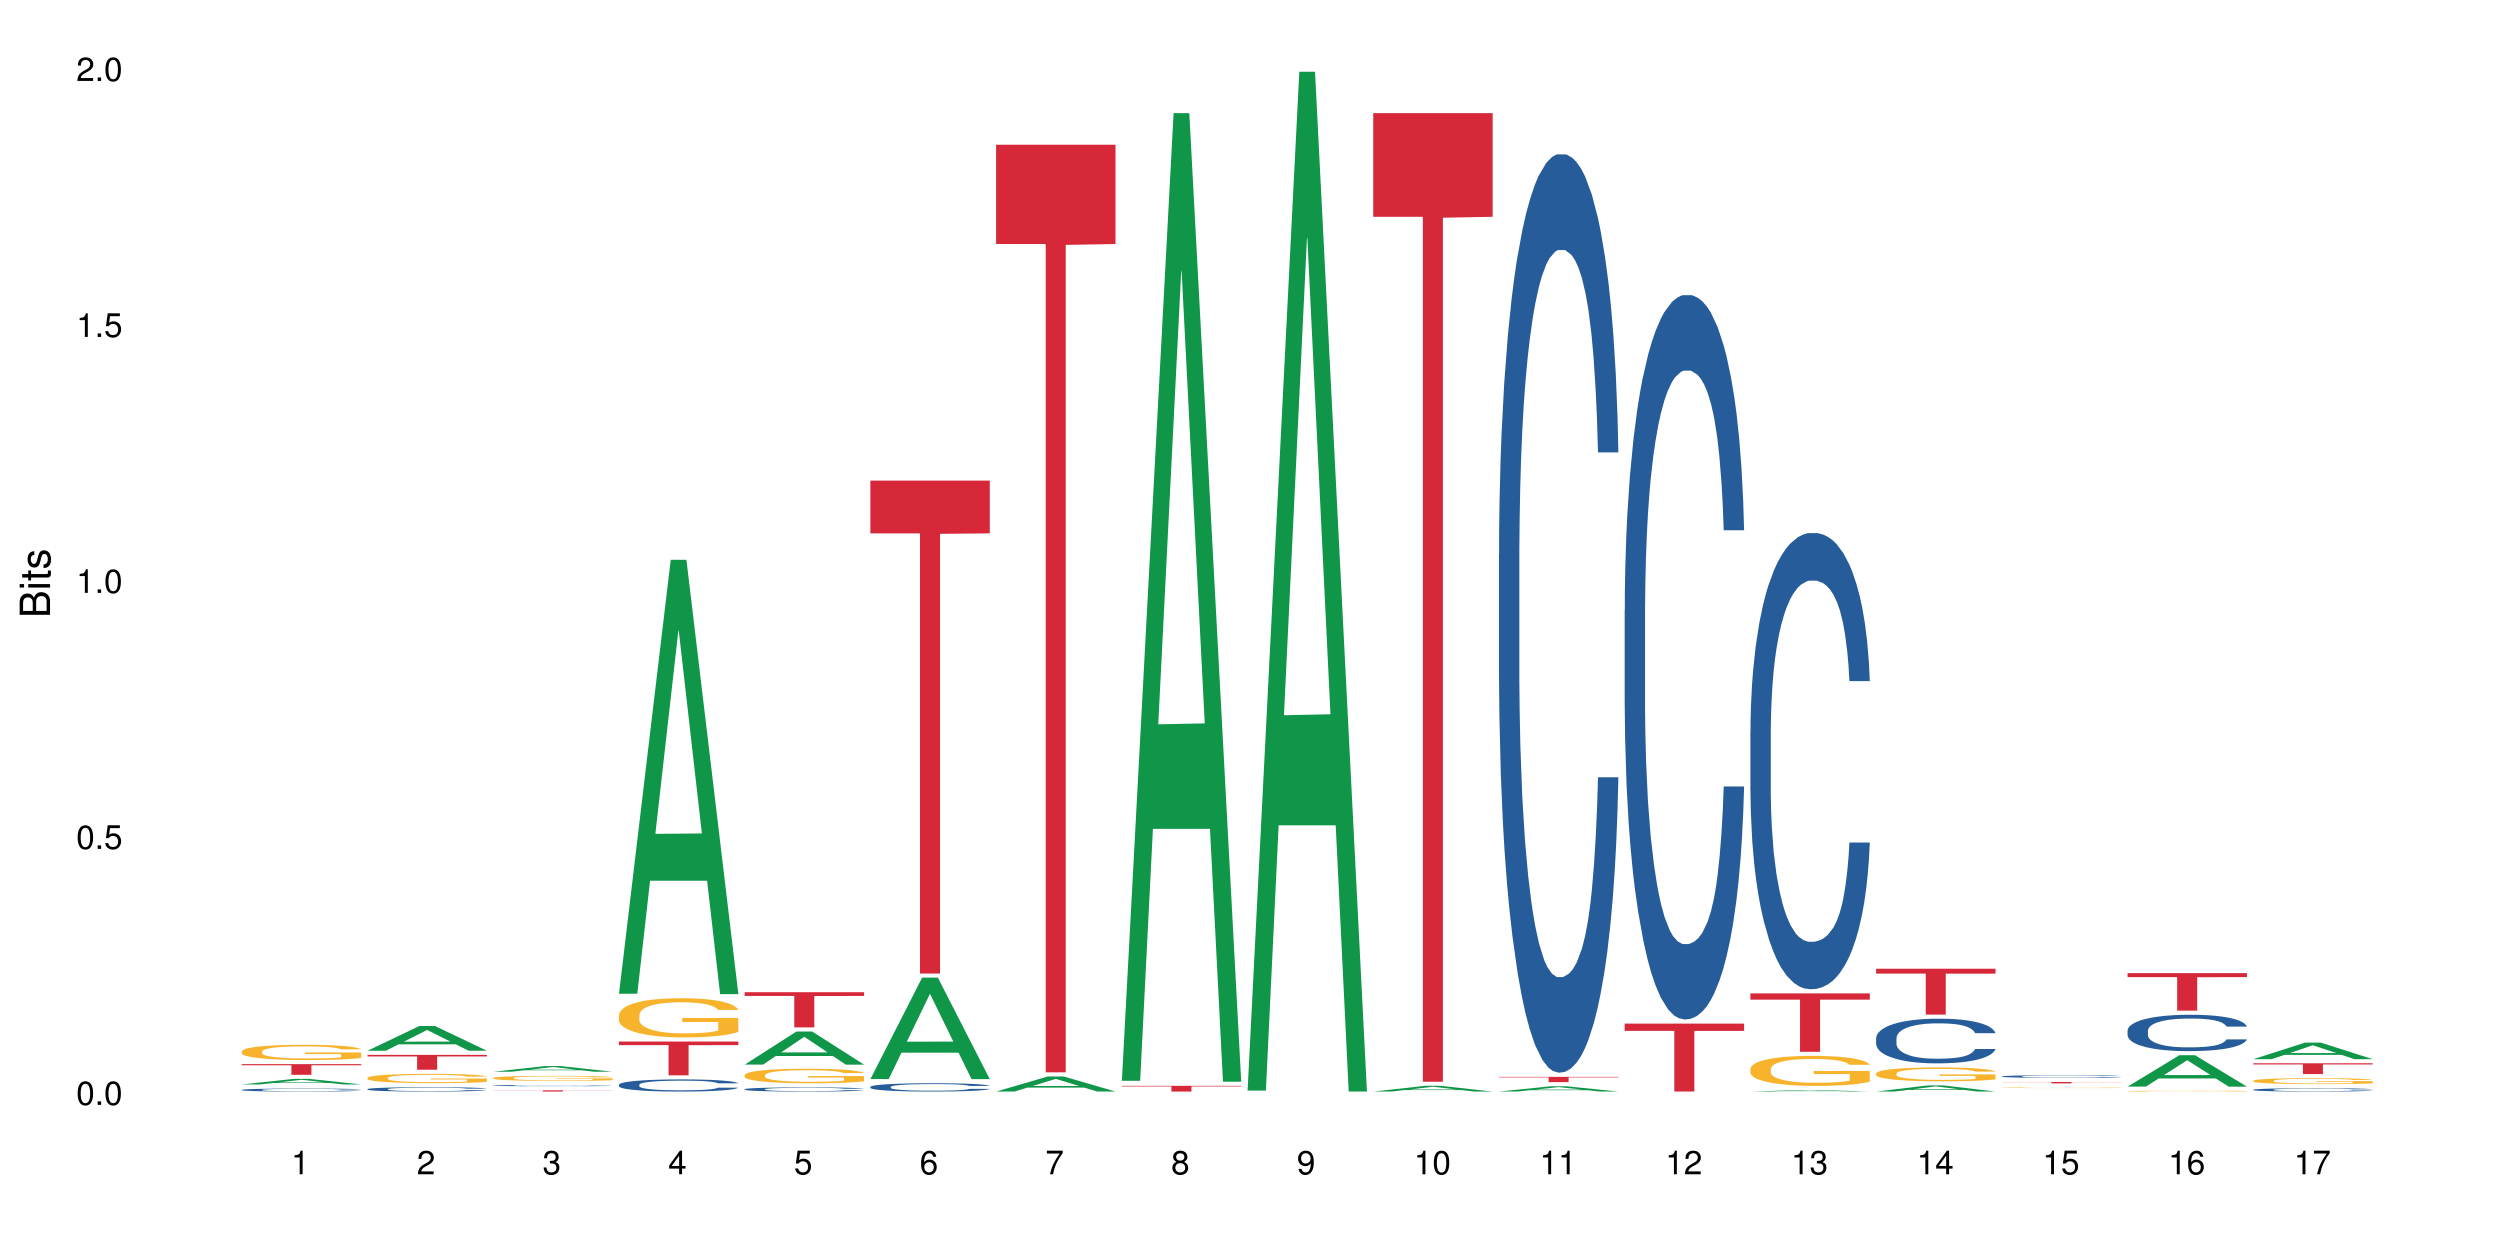 <?xml version="1.0" encoding="UTF-8"?>
<svg xmlns="http://www.w3.org/2000/svg" xmlns:xlink="http://www.w3.org/1999/xlink" width="720pt" height="360pt" viewBox="0 0 720 360" version="1.1">
<defs>
<g>
<symbol overflow="visible" id="glyph0-0">
<path style="stroke:none;" d=""/>
</symbol>
<symbol overflow="visible" id="glyph0-1">
<path style="stroke:none;" d="M 2.641 -6.797 C 2 -6.797 1.422 -6.531 1.078 -6.047 C 0.641 -5.453 0.406 -4.547 0.406 -3.297 C 0.406 -1 1.188 0.219 2.641 0.219 C 4.078 0.219 4.859 -1 4.859 -3.234 C 4.859 -4.562 4.656 -5.438 4.203 -6.047 C 3.844 -6.531 3.281 -6.797 2.641 -6.797 Z M 2.641 -6.047 C 3.547 -6.047 4 -5.125 4 -3.312 C 4 -1.375 3.562 -0.484 2.625 -0.484 C 1.734 -0.484 1.281 -1.422 1.281 -3.281 C 1.281 -5.141 1.734 -6.047 2.641 -6.047 Z M 2.641 -6.047 "/>
</symbol>
<symbol overflow="visible" id="glyph0-2">
<path style="stroke:none;" d="M 1.828 -1 L 0.828 -1 L 0.828 0 L 1.828 0 Z M 1.828 -1 "/>
</symbol>
<symbol overflow="visible" id="glyph0-3">
<path style="stroke:none;" d="M 4.562 -6.797 L 1.062 -6.797 L 0.547 -3.094 L 1.328 -3.094 C 1.719 -3.562 2.047 -3.734 2.578 -3.734 C 3.484 -3.734 4.062 -3.109 4.062 -2.094 C 4.062 -1.125 3.484 -0.531 2.578 -0.531 C 1.828 -0.531 1.375 -0.906 1.188 -1.672 L 0.328 -1.672 C 0.453 -1.109 0.547 -0.844 0.75 -0.594 C 1.125 -0.078 1.828 0.219 2.594 0.219 C 3.969 0.219 4.922 -0.781 4.922 -2.219 C 4.922 -3.562 4.031 -4.484 2.719 -4.484 C 2.25 -4.484 1.859 -4.359 1.469 -4.062 L 1.734 -5.969 L 4.562 -5.969 Z M 4.562 -6.797 "/>
</symbol>
<symbol overflow="visible" id="glyph0-4">
<path style="stroke:none;" d="M 2.484 -4.844 L 2.484 0 L 3.328 0 L 3.328 -6.797 L 2.766 -6.797 C 2.469 -5.75 2.281 -5.609 0.984 -5.453 L 0.984 -4.844 Z M 2.484 -4.844 "/>
</symbol>
<symbol overflow="visible" id="glyph0-5">
<path style="stroke:none;" d="M 4.859 -0.828 L 1.281 -0.828 C 1.359 -1.391 1.672 -1.75 2.5 -2.234 L 3.469 -2.75 C 4.406 -3.266 4.906 -3.969 4.906 -4.812 C 4.906 -5.375 4.672 -5.906 4.266 -6.266 C 3.859 -6.625 3.375 -6.797 2.719 -6.797 C 1.859 -6.797 1.219 -6.5 0.844 -5.922 C 0.609 -5.562 0.5 -5.125 0.484 -4.438 L 1.328 -4.438 C 1.359 -4.906 1.406 -5.188 1.531 -5.406 C 1.75 -5.812 2.188 -6.062 2.703 -6.062 C 3.469 -6.062 4.031 -5.516 4.031 -4.781 C 4.031 -4.25 3.719 -3.797 3.125 -3.438 L 2.234 -2.938 C 0.812 -2.141 0.406 -1.5 0.328 0 L 4.859 0 Z M 4.859 -0.828 "/>
</symbol>
<symbol overflow="visible" id="glyph0-6">
<path style="stroke:none;" d="M 2.125 -3.125 L 2.578 -3.125 C 3.516 -3.125 3.984 -2.703 3.984 -1.891 C 3.984 -1.031 3.469 -0.531 2.578 -0.531 C 1.656 -0.531 1.203 -0.984 1.156 -1.969 L 0.312 -1.969 C 0.344 -1.422 0.438 -1.078 0.609 -0.766 C 0.953 -0.109 1.625 0.219 2.547 0.219 C 3.953 0.219 4.859 -0.609 4.859 -1.906 C 4.859 -2.766 4.516 -3.25 3.703 -3.516 C 4.344 -3.766 4.656 -4.25 4.656 -4.938 C 4.656 -6.109 3.875 -6.797 2.578 -6.797 C 1.203 -6.797 0.484 -6.047 0.453 -4.609 L 1.297 -4.609 C 1.312 -5.016 1.344 -5.25 1.453 -5.453 C 1.641 -5.828 2.062 -6.062 2.594 -6.062 C 3.344 -6.062 3.797 -5.625 3.797 -4.906 C 3.797 -4.422 3.609 -4.141 3.25 -3.984 C 3.016 -3.891 2.719 -3.844 2.125 -3.844 Z M 2.125 -3.125 "/>
</symbol>
<symbol overflow="visible" id="glyph0-7">
<path style="stroke:none;" d="M 3.141 -1.625 L 3.141 0 L 3.984 0 L 3.984 -1.625 L 4.984 -1.625 L 4.984 -2.391 L 3.984 -2.391 L 3.984 -6.797 L 3.359 -6.797 L 0.266 -2.516 L 0.266 -1.625 Z M 3.141 -2.391 L 1 -2.391 L 3.141 -5.359 Z M 3.141 -2.391 "/>
</symbol>
<symbol overflow="visible" id="glyph0-8">
<path style="stroke:none;" d="M 4.781 -5.031 C 4.609 -6.141 3.891 -6.797 2.844 -6.797 C 2.094 -6.797 1.422 -6.438 1.031 -5.828 C 0.609 -5.172 0.406 -4.344 0.406 -3.094 C 0.406 -1.953 0.578 -1.234 0.984 -0.625 C 1.359 -0.078 1.953 0.219 2.703 0.219 C 3.984 0.219 4.922 -0.734 4.922 -2.078 C 4.922 -3.344 4.062 -4.234 2.844 -4.234 C 2.172 -4.234 1.641 -3.969 1.281 -3.469 C 1.281 -5.125 1.828 -6.047 2.797 -6.047 C 3.391 -6.047 3.797 -5.672 3.938 -5.031 Z M 2.734 -3.484 C 3.547 -3.484 4.062 -2.922 4.062 -2 C 4.062 -1.156 3.484 -0.531 2.703 -0.531 C 1.922 -0.531 1.328 -1.188 1.328 -2.047 C 1.328 -2.891 1.906 -3.484 2.734 -3.484 Z M 2.734 -3.484 "/>
</symbol>
<symbol overflow="visible" id="glyph0-9">
<path style="stroke:none;" d="M 4.984 -6.797 L 0.438 -6.797 L 0.438 -5.969 L 4.109 -5.969 C 2.5 -3.656 1.828 -2.234 1.328 0 L 2.219 0 C 2.594 -2.172 3.453 -4.047 4.984 -6.094 Z M 4.984 -6.797 "/>
</symbol>
<symbol overflow="visible" id="glyph0-10">
<path style="stroke:none;" d="M 3.75 -3.578 C 4.453 -4 4.688 -4.344 4.688 -4.984 C 4.688 -6.047 3.844 -6.797 2.641 -6.797 C 1.438 -6.797 0.594 -6.047 0.594 -4.984 C 0.594 -4.359 0.828 -4.016 1.516 -3.578 C 0.734 -3.203 0.359 -2.641 0.359 -1.891 C 0.359 -0.641 1.297 0.219 2.641 0.219 C 3.984 0.219 4.922 -0.641 4.922 -1.875 C 4.922 -2.641 4.531 -3.203 3.75 -3.578 Z M 2.641 -6.047 C 3.359 -6.047 3.812 -5.625 3.812 -4.969 C 3.812 -4.344 3.344 -3.922 2.641 -3.922 C 1.922 -3.922 1.453 -4.344 1.453 -4.984 C 1.453 -5.625 1.922 -6.047 2.641 -6.047 Z M 2.641 -3.203 C 3.484 -3.203 4.062 -2.672 4.062 -1.875 C 4.062 -1.062 3.484 -0.531 2.625 -0.531 C 1.797 -0.531 1.219 -1.078 1.219 -1.875 C 1.219 -2.672 1.797 -3.203 2.641 -3.203 Z M 2.641 -3.203 "/>
</symbol>
<symbol overflow="visible" id="glyph0-11">
<path style="stroke:none;" d="M 0.516 -1.547 C 0.672 -0.438 1.406 0.219 2.438 0.219 C 3.188 0.219 3.859 -0.141 4.266 -0.75 C 4.688 -1.406 4.891 -2.25 4.891 -3.484 C 4.891 -4.625 4.703 -5.359 4.312 -5.953 C 3.938 -6.5 3.344 -6.797 2.594 -6.797 C 1.297 -6.797 0.359 -5.844 0.359 -4.516 C 0.359 -3.25 1.234 -2.344 2.453 -2.344 C 3.094 -2.344 3.562 -2.578 4.016 -3.109 C 4 -1.453 3.469 -0.531 2.5 -0.531 C 1.906 -0.531 1.484 -0.906 1.359 -1.547 Z M 2.578 -6.062 C 3.375 -6.062 3.969 -5.406 3.969 -4.531 C 3.969 -3.688 3.375 -3.094 2.547 -3.094 C 1.734 -3.094 1.234 -3.672 1.234 -4.578 C 1.234 -5.438 1.797 -6.062 2.578 -6.062 Z M 2.578 -6.062 "/>
</symbol>
<symbol overflow="visible" id="glyph1-0">
<path style="stroke:none;" d=""/>
</symbol>
<symbol overflow="visible" id="glyph1-1">
<path style="stroke:none;" d="M 0 -0.953 L 0 -4.891 C 0 -5.719 -0.234 -6.344 -0.734 -6.797 C -1.188 -7.234 -1.812 -7.469 -2.5 -7.469 C -3.547 -7.469 -4.188 -7 -4.625 -5.875 C -4.984 -6.672 -5.641 -7.094 -6.531 -7.094 C -7.156 -7.094 -7.734 -6.859 -8.141 -6.391 C -8.562 -5.938 -8.75 -5.344 -8.75 -4.5 L -8.75 -0.953 Z M -4.984 -2.062 L -7.766 -2.062 L -7.766 -4.219 C -7.766 -4.844 -7.688 -5.203 -7.453 -5.5 C -7.219 -5.812 -6.859 -5.969 -6.375 -5.969 C -5.906 -5.969 -5.531 -5.812 -5.297 -5.5 C -5.062 -5.203 -4.984 -4.844 -4.984 -4.219 Z M -0.984 -2.062 L -4 -2.062 L -4 -4.781 C -4 -5.328 -3.859 -5.688 -3.578 -5.953 C -3.297 -6.219 -2.922 -6.359 -2.484 -6.359 C -2.062 -6.359 -1.688 -6.219 -1.406 -5.953 C -1.109 -5.688 -0.984 -5.328 -0.984 -4.781 Z M -0.984 -2.062 "/>
</symbol>
<symbol overflow="visible" id="glyph1-2">
<path style="stroke:none;" d="M -6.281 -1.797 L -6.281 -0.797 L 0 -0.797 L 0 -1.797 Z M -8.75 -1.797 L -8.75 -0.797 L -7.484 -0.797 L -7.484 -1.797 Z M -8.75 -1.797 "/>
</symbol>
<symbol overflow="visible" id="glyph1-3">
<path style="stroke:none;" d="M -6.281 -3.047 L -6.281 -2.016 L -8.016 -2.016 L -8.016 -1.016 L -6.281 -1.016 L -6.281 -0.172 L -5.469 -0.172 L -5.469 -1.016 L -0.719 -1.016 C -0.078 -1.016 0.281 -1.453 0.281 -2.234 C 0.281 -2.469 0.25 -2.719 0.188 -3.047 L -0.641 -3.047 C -0.609 -2.922 -0.594 -2.766 -0.594 -2.562 C -0.594 -2.141 -0.719 -2.016 -1.156 -2.016 L -5.469 -2.016 L -5.469 -3.047 Z M -6.281 -3.047 "/>
</symbol>
<symbol overflow="visible" id="glyph1-4">
<path style="stroke:none;" d="M -4.531 -5.25 C -5.766 -5.25 -6.469 -4.422 -6.469 -2.969 C -6.469 -1.516 -5.719 -0.562 -4.547 -0.562 C -3.562 -0.562 -3.094 -1.062 -2.734 -2.562 L -2.516 -3.484 C -2.344 -4.188 -2.094 -4.469 -1.625 -4.469 C -1.047 -4.469 -0.641 -3.875 -0.641 -3 C -0.641 -2.453 -0.797 -2 -1.062 -1.75 C -1.25 -1.594 -1.422 -1.531 -1.875 -1.469 L -1.875 -0.406 C -0.422 -0.453 0.281 -1.266 0.281 -2.922 C 0.281 -4.5 -0.5 -5.516 -1.719 -5.516 C -2.656 -5.516 -3.172 -4.984 -3.469 -3.734 L -3.703 -2.766 C -3.891 -1.953 -4.156 -1.609 -4.594 -1.609 C -5.172 -1.609 -5.547 -2.125 -5.547 -2.938 C -5.547 -3.75 -5.203 -4.172 -4.531 -4.203 Z M -4.531 -5.25 "/>
</symbol>
</g>
</defs>
<g id="surface66408">
<rect x="0" y="0" width="720" height="360" style="fill:rgb(100%,100%,100%);fill-opacity:1;stroke:none;"/>
<path style=" stroke:none;fill-rule:nonzero;fill:rgb(6.275%,58.824%,28.235%);fill-opacity:1;" d="M 69.629 312.32 L 69.668 312.316 L 84.551 310.719 L 89.07 310.719 L 104.027 312.32 L 98.77 312.32 L 95.023 311.902 L 78.598 311.902 L 74.922 312.32 L 69.629 312.32 L 80.176 311.73 L 93.516 311.727 L 86.863 310.98 L 86.789 310.98 L 86.719 310.984 L 80.141 311.727 L 80.176 311.73 Z M 69.629 312.32 "/>
<path style=" stroke:none;fill-rule:nonzero;fill:rgb(14.51%,36.078%,60%);fill-opacity:1;" d="M 69.629 313.879 L 69.672 313.879 L 69.672 313.859 L 69.797 313.828 L 70.09 313.789 L 70.383 313.766 L 71.141 313.719 L 72.188 313.672 L 73.277 313.637 L 74.074 313.617 L 74.789 313.602 L 76.426 313.57 L 77.473 313.555 L 78.605 313.543 L 79.992 313.527 L 80.996 313.52 L 83.262 313.508 L 84.941 313.504 L 86.242 313.5 L 89.051 313.5 L 90.73 313.504 L 91.945 313.508 L 93.289 313.516 L 94.422 313.52 L 96.391 313.539 L 98.152 313.562 L 98.949 313.574 L 100.207 313.598 L 101.172 313.621 L 101.844 313.645 L 102.602 313.672 L 103.27 313.707 L 103.773 313.75 L 104.027 313.781 L 98.152 313.781 L 97.859 313.75 L 97.523 313.727 L 96.895 313.695 L 96.266 313.672 L 95.387 313.648 L 94.586 313.633 L 93.496 313.617 L 92.531 313.609 L 91.527 313.602 L 90.562 313.598 L 88.715 313.59 L 86.574 313.59 L 85.777 313.594 L 84.145 313.598 L 83.262 313.605 L 82.004 313.617 L 81.121 313.625 L 80.074 313.641 L 79.359 313.656 L 78.48 313.676 L 77.852 313.695 L 77.137 313.719 L 76.719 313.742 L 76.34 313.762 L 76.004 313.789 L 75.754 313.816 L 75.586 313.848 L 75.5 313.875 L 75.5 314 L 75.586 314.027 L 75.797 314.059 L 76.34 314.109 L 77.137 314.152 L 78.062 314.184 L 78.941 314.207 L 79.445 314.219 L 80.117 314.23 L 81.164 314.25 L 82.676 314.266 L 83.555 314.27 L 84.898 314.277 L 86.281 314.281 L 88.129 314.281 L 89.766 314.277 L 90.855 314.273 L 91.988 314.266 L 93.539 314.254 L 94.504 314.238 L 95.344 314.227 L 95.973 314.211 L 96.391 314.195 L 97.02 314.172 L 97.523 314.145 L 97.902 314.117 L 98.152 314.09 L 104.027 314.09 L 103.773 314.121 L 103.398 314.152 L 103.02 314.176 L 102.434 314.203 L 101.762 314.23 L 100.797 314.258 L 100 314.273 L 98.949 314.297 L 97.984 314.309 L 96.938 314.324 L 95.387 314.34 L 94.379 314.348 L 93.289 314.355 L 91.988 314.359 L 90.352 314.367 L 88.59 314.371 L 86.953 314.371 L 85.191 314.367 L 83.891 314.367 L 82.172 314.359 L 80.031 314.344 L 78.48 314.328 L 77.266 314.312 L 76.215 314.297 L 75.039 314.277 L 73.531 314.242 L 72.609 314.215 L 71.977 314.191 L 71.266 314.16 L 70.762 314.133 L 70.176 314.09 L 69.754 314.031 L 69.629 313.988 Z M 69.629 313.879 "/>
<path style=" stroke:none;fill-rule:nonzero;fill:rgb(96.863%,70.196%,16.863%);fill-opacity:1;" d="M 69.629 302.785 L 69.672 302.781 L 69.672 302.703 L 69.84 302.523 L 70.258 302.273 L 70.805 302.07 L 71.391 301.91 L 71.77 301.824 L 72.398 301.703 L 72.941 301.617 L 74.328 301.438 L 76.09 301.27 L 77.055 301.195 L 78.145 301.129 L 79.695 301.051 L 80.41 301.023 L 82.59 300.961 L 85.066 300.922 L 87.793 300.906 L 89.051 300.91 L 90.77 300.93 L 93.121 300.973 L 94.461 301.012 L 95.512 301.051 L 96.602 301.105 L 97.945 301.184 L 99.203 301.281 L 100.207 301.375 L 101.215 301.496 L 102.055 301.625 L 102.766 301.766 L 103.398 301.934 L 103.773 302.074 L 104.027 302.215 L 98.195 302.215 L 97.859 302.074 L 97.48 301.965 L 96.852 301.832 L 96.223 301.738 L 95.594 301.66 L 94.422 301.559 L 93.414 301.492 L 92.156 301.438 L 90.938 301.402 L 89.555 301.375 L 88.715 301.367 L 86.492 301.367 L 84.48 301.398 L 83.305 301.43 L 82.465 301.461 L 81.289 301.52 L 80.578 301.57 L 80.156 301.602 L 78.898 301.727 L 78.062 301.836 L 77.598 301.914 L 77.012 302.035 L 76.594 302.141 L 76.133 302.301 L 75.879 302.422 L 75.543 302.695 L 75.5 303.414 L 75.629 303.566 L 75.879 303.73 L 76.215 303.875 L 76.719 304.027 L 77.223 304.145 L 78.102 304.301 L 78.859 304.402 L 79.445 304.473 L 80.578 304.578 L 81.039 304.617 L 82.129 304.688 L 83.262 304.742 L 84.645 304.793 L 85.695 304.816 L 87.371 304.836 L 89.512 304.836 L 92.027 304.812 L 93.625 304.781 L 94.715 304.746 L 95.426 304.719 L 96.309 304.676 L 96.938 304.637 L 97.523 304.594 L 98.238 304.523 L 98.238 303.566 L 87.875 303.562 L 87.875 303.113 L 103.984 303.109 L 104.027 304.676 L 103.145 304.785 L 102.055 304.887 L 101.004 304.969 L 99.914 305.035 L 98.363 305.113 L 97.105 305.16 L 95.176 305.215 L 93.414 305.254 L 91.566 305.277 L 89.934 305.289 L 88.004 305.293 L 86.281 305.285 L 84.438 305.262 L 82.969 305.227 L 81.625 305.188 L 80.285 305.137 L 78.605 305.051 L 77.516 304.984 L 76.383 304.898 L 75.25 304.801 L 74.242 304.691 L 73.574 304.609 L 72.902 304.512 L 72.188 304.391 L 71.516 304.254 L 71.012 304.133 L 70.551 303.992 L 70.215 303.859 L 69.883 303.68 L 69.715 303.535 L 69.629 303.41 Z M 69.629 302.785 "/>
<path style=" stroke:none;fill-rule:nonzero;fill:rgb(83.922%,15.686%,22.353%);fill-opacity:1;" d="M 69.629 306.473 L 104.027 306.473 L 104.027 306.801 L 89.691 306.805 L 89.691 309.539 L 83.922 309.539 L 83.922 306.805 L 83.84 306.801 L 69.629 306.801 Z M 69.629 306.473 "/>
<path style=" stroke:none;fill-rule:nonzero;fill:rgb(6.275%,58.824%,28.235%);fill-opacity:1;" d="M 105.836 302.613 L 105.871 302.609 L 120.758 295.496 L 125.277 295.496 L 140.234 302.621 L 134.977 302.621 L 131.23 300.762 L 114.805 300.762 L 111.129 302.613 L 105.836 302.613 L 116.383 299.992 L 129.723 299.984 L 123.07 296.66 L 122.996 296.652 L 122.926 296.672 L 116.348 299.984 L 116.383 299.992 Z M 105.836 302.613 "/>
<path style=" stroke:none;fill-rule:nonzero;fill:rgb(14.51%,36.078%,60%);fill-opacity:1;" d="M 105.836 313.664 L 105.879 313.664 L 105.879 313.637 L 106.004 313.59 L 106.297 313.535 L 106.59 313.5 L 107.348 313.43 L 108.395 313.367 L 109.484 313.316 L 110.281 313.285 L 110.996 313.262 L 112.633 313.223 L 113.68 313.199 L 114.812 313.18 L 116.195 313.16 L 117.203 313.148 L 119.469 313.129 L 121.148 313.121 L 125.258 313.121 L 126.938 313.125 L 128.152 313.129 L 129.496 313.141 L 130.629 313.148 L 132.598 313.176 L 134.359 313.207 L 135.156 313.223 L 136.414 313.262 L 137.379 313.293 L 138.051 313.324 L 138.809 313.367 L 139.477 313.418 L 139.98 313.477 L 140.234 313.527 L 134.359 313.527 L 134.066 313.48 L 133.73 313.445 L 133.102 313.398 L 132.473 313.363 L 131.59 313.332 L 130.793 313.309 L 129.703 313.289 L 128.738 313.273 L 127.734 313.262 L 126.77 313.258 L 124.922 313.25 L 122.781 313.25 L 121.984 313.254 L 120.352 313.262 L 119.469 313.27 L 118.211 313.285 L 117.328 313.301 L 116.281 313.324 L 115.566 313.344 L 114.688 313.371 L 114.059 313.398 L 113.344 313.438 L 112.926 313.465 L 112.547 313.496 L 112.211 313.535 L 111.961 313.574 L 111.793 313.617 L 111.707 313.656 L 111.707 313.836 L 111.793 313.875 L 112.004 313.926 L 112.547 313.996 L 113.344 314.055 L 114.27 314.102 L 115.148 314.137 L 115.652 314.152 L 116.324 314.172 L 117.371 314.195 L 118.883 314.219 L 119.762 314.227 L 121.105 314.234 L 122.488 314.242 L 124.336 314.242 L 125.973 314.234 L 127.062 314.23 L 128.195 314.223 L 129.746 314.203 L 130.711 314.184 L 131.551 314.16 L 132.18 314.141 L 132.598 314.121 L 133.227 314.086 L 133.73 314.047 L 134.109 314.008 L 134.359 313.969 L 140.234 313.969 L 139.98 314.016 L 139.605 314.059 L 139.227 314.09 L 138.641 314.133 L 137.969 314.168 L 137.004 314.207 L 136.207 314.234 L 135.156 314.262 L 134.191 314.285 L 133.145 314.305 L 131.59 314.324 L 130.586 314.336 L 129.496 314.348 L 128.195 314.355 L 126.559 314.363 L 124.797 314.371 L 123.16 314.371 L 121.398 314.367 L 120.098 314.363 L 118.379 314.352 L 116.238 314.332 L 114.688 314.312 L 113.469 314.289 L 112.422 314.266 L 111.246 314.234 L 109.738 314.184 L 108.816 314.145 L 108.184 314.113 L 107.473 314.07 L 106.969 314.031 L 106.383 313.965 L 105.961 313.883 L 105.836 313.82 Z M 105.836 313.664 "/>
<path style=" stroke:none;fill-rule:nonzero;fill:rgb(96.863%,70.196%,16.863%);fill-opacity:1;" d="M 105.836 310.414 L 105.879 310.41 L 105.879 310.363 L 106.047 310.254 L 106.465 310.102 L 107.012 309.977 L 107.598 309.879 L 107.977 309.828 L 108.605 309.754 L 109.148 309.703 L 110.535 309.594 L 112.297 309.488 L 113.262 309.445 L 114.352 309.406 L 115.902 309.359 L 116.617 309.34 L 118.797 309.301 L 121.273 309.277 L 124 309.27 L 125.258 309.273 L 126.977 309.281 L 129.328 309.309 L 130.668 309.332 L 131.719 309.359 L 132.809 309.391 L 134.152 309.438 L 135.41 309.496 L 136.414 309.555 L 137.422 309.629 L 138.262 309.707 L 138.973 309.793 L 139.605 309.895 L 139.98 309.98 L 140.234 310.066 L 134.402 310.066 L 134.066 309.98 L 133.688 309.914 L 133.059 309.832 L 132.43 309.773 L 131.801 309.73 L 130.629 309.664 L 129.621 309.625 L 128.363 309.594 L 127.145 309.57 L 125.762 309.555 L 124.922 309.551 L 122.699 309.551 L 120.688 309.566 L 119.512 309.586 L 118.672 309.605 L 117.496 309.645 L 116.785 309.672 L 116.363 309.691 L 115.105 309.77 L 114.27 309.836 L 113.805 309.883 L 113.219 309.957 L 112.801 310.02 L 112.34 310.117 L 112.086 310.191 L 111.75 310.359 L 111.707 310.797 L 111.836 310.891 L 112.086 310.988 L 112.422 311.078 L 112.926 311.168 L 113.43 311.238 L 114.309 311.336 L 115.066 311.398 L 115.652 311.441 L 116.785 311.508 L 117.246 311.527 L 118.336 311.57 L 119.469 311.605 L 120.852 311.637 L 121.902 311.648 L 123.578 311.66 L 125.719 311.66 L 128.234 311.648 L 129.828 311.629 L 130.922 311.609 L 131.633 311.59 L 132.516 311.562 L 133.145 311.539 L 133.73 311.512 L 134.445 311.473 L 134.445 310.891 L 124.082 310.887 L 124.082 310.613 L 140.191 310.609 L 140.234 311.562 L 139.352 311.629 L 138.262 311.695 L 137.211 311.742 L 136.121 311.785 L 134.57 311.832 L 133.312 311.859 L 131.383 311.895 L 129.621 311.914 L 127.773 311.93 L 126.137 311.938 L 124.211 311.941 L 122.488 311.934 L 120.645 311.922 L 119.176 311.902 L 117.832 311.875 L 116.492 311.844 L 114.812 311.793 L 113.723 311.754 L 112.59 311.699 L 111.457 311.641 L 110.449 311.574 L 109.781 311.523 L 109.109 311.465 L 108.395 311.391 L 107.723 311.309 L 107.219 311.234 L 106.758 311.148 L 106.422 311.066 L 106.09 310.957 L 105.922 310.871 L 105.836 310.793 Z M 105.836 310.414 "/>
<path style=" stroke:none;fill-rule:nonzero;fill:rgb(83.922%,15.686%,22.353%);fill-opacity:1;" d="M 105.836 303.801 L 140.234 303.801 L 140.234 304.262 L 125.898 304.266 L 125.898 308.09 L 120.129 308.09 L 120.129 304.27 L 120.047 304.262 L 105.836 304.262 Z M 105.836 303.801 "/>
<path style=" stroke:none;fill-rule:nonzero;fill:rgb(6.275%,58.824%,28.235%);fill-opacity:1;" d="M 142.043 308.664 L 142.078 308.66 L 156.965 307.031 L 161.484 307.031 L 176.441 308.664 L 171.184 308.664 L 167.438 308.238 L 151.012 308.238 L 147.336 308.664 L 142.043 308.664 L 152.59 308.062 L 165.93 308.059 L 159.277 307.301 L 159.203 307.297 L 159.133 307.301 L 152.555 308.059 L 152.59 308.062 Z M 142.043 308.664 "/>
<path style=" stroke:none;fill-rule:nonzero;fill:rgb(14.51%,36.078%,60%);fill-opacity:1;" d="M 142.043 312.637 L 142.086 312.637 L 142.086 312.629 L 142.211 312.617 L 142.504 312.602 L 142.797 312.59 L 143.555 312.57 L 144.602 312.555 L 145.691 312.539 L 146.488 312.531 L 147.203 312.523 L 148.84 312.512 L 149.887 312.508 L 151.02 312.5 L 152.402 312.496 L 153.41 312.492 L 155.676 312.488 L 157.355 312.484 L 163.145 312.484 L 164.359 312.488 L 165.703 312.488 L 166.832 312.492 L 168.805 312.5 L 170.566 312.508 L 171.363 312.512 L 172.621 312.523 L 173.586 312.535 L 174.258 312.543 L 175.012 312.555 L 175.684 312.566 L 176.188 312.586 L 176.441 312.598 L 170.566 312.598 L 170.273 312.586 L 169.938 312.574 L 169.309 312.562 L 168.68 312.555 L 167.797 312.543 L 167 312.539 L 165.91 312.531 L 164.945 312.527 L 163.941 312.523 L 162.977 312.523 L 161.129 312.52 L 158.191 312.52 L 156.559 312.523 L 155.676 312.527 L 154.418 312.531 L 153.535 312.535 L 152.488 312.543 L 151.773 312.547 L 150.895 312.555 L 150.266 312.562 L 149.551 312.574 L 149.133 312.582 L 148.754 312.59 L 148.418 312.602 L 148.168 312.613 L 148 312.625 L 147.914 312.637 L 147.914 312.688 L 148 312.699 L 148.211 312.711 L 148.754 312.73 L 149.551 312.75 L 150.473 312.762 L 151.355 312.773 L 151.859 312.777 L 152.531 312.781 L 153.578 312.789 L 155.09 312.793 L 155.969 312.797 L 157.312 312.801 L 162.18 312.801 L 163.27 312.797 L 164.402 312.797 L 165.953 312.789 L 166.918 312.785 L 167.758 312.777 L 168.387 312.773 L 168.805 312.766 L 169.434 312.758 L 169.938 312.746 L 170.316 312.734 L 170.566 312.723 L 176.441 312.723 L 176.188 312.738 L 175.812 312.75 L 175.434 312.758 L 174.848 312.77 L 174.176 312.781 L 173.211 312.793 L 172.414 312.797 L 171.363 312.809 L 170.398 312.812 L 169.352 312.82 L 167.797 312.824 L 166.793 312.828 L 165.703 312.832 L 164.402 312.832 L 162.766 312.836 L 156.305 312.836 L 154.586 312.832 L 152.445 312.828 L 150.895 312.82 L 149.676 312.816 L 148.629 312.809 L 147.453 312.801 L 145.945 312.785 L 145.02 312.773 L 144.391 312.766 L 143.68 312.754 L 143.176 312.742 L 142.59 312.723 L 142.168 312.699 L 142.043 312.684 Z M 142.043 312.637 "/>
<path style=" stroke:none;fill-rule:nonzero;fill:rgb(96.863%,70.196%,16.863%);fill-opacity:1;" d="M 142.043 310.469 L 142.086 310.469 L 142.086 310.441 L 142.254 310.383 L 142.672 310.297 L 143.219 310.23 L 143.805 310.176 L 144.184 310.148 L 144.812 310.109 L 145.355 310.078 L 146.742 310.02 L 148.504 309.965 L 149.469 309.941 L 150.559 309.918 L 152.109 309.891 L 152.824 309.883 L 155.004 309.859 L 157.48 309.848 L 160.207 309.844 L 161.465 309.844 L 163.184 309.852 L 165.535 309.863 L 166.875 309.879 L 167.926 309.891 L 169.016 309.91 L 170.359 309.934 L 171.617 309.969 L 172.621 310 L 173.629 310.039 L 174.469 310.082 L 175.18 310.129 L 175.812 310.184 L 176.188 310.23 L 176.441 310.277 L 170.609 310.277 L 170.273 310.23 L 169.895 310.195 L 169.266 310.152 L 168.637 310.121 L 168.008 310.094 L 166.832 310.059 L 165.828 310.039 L 164.57 310.02 L 163.352 310.008 L 161.969 310 L 161.129 309.996 L 158.906 309.996 L 156.891 310.008 L 155.719 310.016 L 154.879 310.027 L 153.703 310.047 L 152.992 310.062 L 152.57 310.074 L 151.312 310.117 L 150.473 310.152 L 150.012 310.18 L 149.426 310.219 L 149.008 310.254 L 148.547 310.309 L 148.293 310.348 L 147.957 310.438 L 147.914 310.68 L 148.043 310.73 L 148.293 310.785 L 148.629 310.832 L 149.133 310.883 L 149.637 310.922 L 150.516 310.973 L 151.273 311.008 L 151.859 311.031 L 152.992 311.066 L 153.453 311.078 L 154.543 311.102 L 155.676 311.121 L 157.059 311.137 L 158.109 311.145 L 159.785 311.152 L 161.926 311.152 L 164.441 311.145 L 166.035 311.133 L 167.129 311.121 L 167.84 311.113 L 168.723 311.098 L 169.352 311.086 L 169.938 311.07 L 170.652 311.047 L 170.652 310.73 L 160.289 310.727 L 160.289 310.578 L 176.398 310.578 L 176.441 311.098 L 175.559 311.137 L 174.469 311.168 L 173.418 311.195 L 172.328 311.219 L 170.777 311.246 L 169.52 311.262 L 167.59 311.277 L 165.828 311.293 L 163.98 311.301 L 162.344 311.305 L 160.418 311.305 L 158.695 311.301 L 156.852 311.293 L 155.383 311.281 L 154.039 311.27 L 152.699 311.254 L 151.02 311.223 L 149.93 311.203 L 147.664 311.141 L 146.656 311.105 L 145.984 311.078 L 145.316 311.043 L 144.602 311.004 L 143.93 310.957 L 143.426 310.918 L 142.965 310.871 L 142.629 310.828 L 142.293 310.766 L 142.129 310.719 L 142.043 310.676 Z M 142.043 310.469 "/>
<path style=" stroke:none;fill-rule:nonzero;fill:rgb(83.922%,15.686%,22.353%);fill-opacity:1;" d="M 142.043 314.016 L 176.441 314.016 L 176.441 314.055 L 162.105 314.055 L 162.105 314.371 L 156.336 314.371 L 156.336 314.055 L 142.043 314.055 Z M 142.043 314.016 "/>
<path style=" stroke:none;fill-rule:nonzero;fill:rgb(6.275%,58.824%,28.235%);fill-opacity:1;" d="M 178.25 286.191 L 178.285 286.074 L 193.172 161.215 L 197.691 161.215 L 212.648 286.309 L 207.391 286.309 L 203.645 253.656 L 187.219 253.656 L 183.543 286.191 L 178.25 286.191 L 188.797 240.148 L 202.137 240.031 L 195.484 181.652 L 195.41 181.535 L 195.34 181.887 L 188.762 240.031 L 188.797 240.148 Z M 178.25 286.191 "/>
<path style=" stroke:none;fill-rule:nonzero;fill:rgb(14.51%,36.078%,60%);fill-opacity:1;" d="M 178.25 312.395 L 178.293 312.391 L 178.293 312.316 L 178.418 312.195 L 178.711 312.039 L 179.004 311.934 L 179.762 311.746 L 180.809 311.562 L 181.898 311.422 L 182.695 311.34 L 183.41 311.277 L 185.047 311.156 L 186.094 311.098 L 187.227 311.043 L 188.609 310.988 L 189.617 310.957 L 191.883 310.906 L 193.562 310.883 L 194.859 310.875 L 197.672 310.875 L 199.348 310.887 L 200.566 310.902 L 201.91 310.926 L 203.039 310.957 L 205.012 311.027 L 206.773 311.117 L 207.57 311.168 L 208.828 311.266 L 209.793 311.363 L 210.465 311.445 L 211.219 311.562 L 211.891 311.707 L 212.395 311.871 L 212.648 312.008 L 206.773 312.008 L 206.48 311.879 L 206.145 311.781 L 205.516 311.648 L 204.887 311.559 L 204.004 311.465 L 203.207 311.402 L 202.117 311.344 L 201.152 311.305 L 200.148 311.277 L 199.184 311.258 L 197.336 311.238 L 195.195 311.238 L 194.398 311.246 L 192.766 311.27 L 191.883 311.293 L 190.625 311.336 L 189.742 311.379 L 188.695 311.441 L 187.98 311.496 L 187.102 311.578 L 186.473 311.652 L 185.758 311.758 L 185.34 311.84 L 184.961 311.93 L 184.625 312.035 L 184.375 312.145 L 184.207 312.266 L 184.121 312.379 L 184.121 312.875 L 184.207 312.988 L 184.418 313.125 L 184.961 313.32 L 185.758 313.488 L 186.68 313.621 L 187.562 313.719 L 188.066 313.762 L 188.738 313.812 L 189.785 313.879 L 191.297 313.941 L 192.176 313.969 L 193.52 313.992 L 194.902 314.008 L 196.75 314.008 L 198.387 313.992 L 199.477 313.977 L 200.609 313.953 L 202.16 313.898 L 203.125 313.848 L 203.965 313.785 L 204.594 313.727 L 205.012 313.672 L 205.641 313.574 L 206.145 313.465 L 206.523 313.355 L 206.773 313.246 L 212.648 313.246 L 212.395 313.375 L 212.016 313.496 L 211.641 313.59 L 211.055 313.703 L 210.383 313.801 L 209.418 313.914 L 208.621 313.988 L 207.57 314.066 L 206.605 314.129 L 205.559 314.184 L 204.004 314.246 L 203 314.277 L 201.91 314.309 L 200.609 314.332 L 198.973 314.355 L 197.211 314.367 L 195.574 314.371 L 193.812 314.363 L 192.512 314.352 L 190.793 314.324 L 188.652 314.266 L 187.102 314.203 L 185.883 314.145 L 184.836 314.078 L 183.66 313.992 L 182.152 313.852 L 181.227 313.742 L 180.598 313.656 L 179.887 313.531 L 179.383 313.418 L 178.797 313.238 L 178.375 313.012 L 178.25 312.836 Z M 178.25 312.395 "/>
<path style=" stroke:none;fill-rule:nonzero;fill:rgb(96.863%,70.196%,16.863%);fill-opacity:1;" d="M 178.25 292.324 L 178.293 292.316 L 178.293 292.109 L 178.461 291.645 L 178.879 291.004 L 179.426 290.48 L 180.012 290.066 L 180.391 289.852 L 181.02 289.543 L 181.562 289.312 L 182.949 288.852 L 184.711 288.418 L 185.676 288.23 L 186.766 288.055 L 188.316 287.859 L 189.031 287.789 L 191.211 287.625 L 193.688 287.52 L 196.414 287.488 L 197.672 287.5 L 199.391 287.539 L 201.742 287.652 L 203.082 287.758 L 204.133 287.859 L 205.223 287.996 L 206.562 288.199 L 207.824 288.449 L 208.828 288.695 L 209.836 289.004 L 210.676 289.336 L 211.387 289.695 L 212.016 290.129 L 212.395 290.488 L 212.648 290.852 L 206.816 290.852 L 206.48 290.488 L 206.102 290.211 L 205.473 289.871 L 204.844 289.625 L 204.215 289.43 L 203.039 289.16 L 202.035 288.996 L 200.777 288.852 L 199.559 288.758 L 198.176 288.695 L 197.336 288.676 L 195.113 288.676 L 193.098 288.746 L 191.926 288.828 L 191.086 288.914 L 189.91 289.066 L 189.199 289.191 L 188.777 289.273 L 187.52 289.594 L 186.68 289.883 L 186.219 290.078 L 185.633 290.387 L 185.215 290.664 L 184.754 291.078 L 184.5 291.387 L 184.164 292.09 L 184.121 293.945 L 184.25 294.336 L 184.5 294.758 L 184.836 295.129 L 185.34 295.523 L 185.844 295.82 L 186.723 296.223 L 187.48 296.492 L 188.066 296.668 L 189.199 296.945 L 189.66 297.039 L 190.75 297.223 L 191.883 297.367 L 193.266 297.492 L 194.316 297.555 L 195.992 297.605 L 198.133 297.605 L 200.648 297.543 L 202.242 297.461 L 203.336 297.379 L 204.047 297.305 L 204.93 297.191 L 205.559 297.09 L 206.145 296.977 L 206.859 296.801 L 206.859 294.336 L 196.496 294.328 L 196.496 293.172 L 212.605 293.16 L 212.648 297.191 L 211.766 297.473 L 210.676 297.738 L 209.625 297.945 L 208.535 298.121 L 206.984 298.316 L 205.727 298.441 L 203.797 298.586 L 202.035 298.68 L 200.188 298.738 L 198.551 298.77 L 196.621 298.781 L 194.902 298.762 L 193.059 298.699 L 191.59 298.617 L 190.246 298.512 L 188.906 298.379 L 187.227 298.164 L 186.137 297.988 L 185.004 297.77 L 183.871 297.512 L 182.863 297.234 L 182.191 297.02 L 181.523 296.77 L 180.809 296.461 L 180.137 296.109 L 179.633 295.789 L 179.172 295.43 L 178.836 295.09 L 178.5 294.625 L 178.336 294.254 L 178.25 293.934 Z M 178.25 292.324 "/>
<path style=" stroke:none;fill-rule:nonzero;fill:rgb(83.922%,15.686%,22.353%);fill-opacity:1;" d="M 178.25 299.961 L 212.648 299.961 L 212.648 301.004 L 198.312 301.012 L 198.312 309.695 L 192.543 309.695 L 192.543 301.02 L 192.461 301.004 L 178.25 301.004 Z M 178.25 299.961 "/>
<path style=" stroke:none;fill-rule:nonzero;fill:rgb(6.275%,58.824%,28.235%);fill-opacity:1;" d="M 214.457 306.613 L 214.492 306.605 L 229.379 297.074 L 233.898 297.074 L 248.855 306.621 L 243.598 306.621 L 239.852 304.129 L 223.422 304.129 L 219.75 306.613 L 214.457 306.613 L 225.004 303.098 L 238.344 303.09 L 231.691 298.633 L 231.617 298.625 L 231.547 298.652 L 224.969 303.09 L 225.004 303.098 Z M 214.457 306.613 "/>
<path style=" stroke:none;fill-rule:nonzero;fill:rgb(14.51%,36.078%,60%);fill-opacity:1;" d="M 214.457 313.691 L 214.5 313.688 L 214.5 313.664 L 214.625 313.621 L 214.918 313.566 L 215.211 313.531 L 215.969 313.465 L 217.016 313.402 L 218.105 313.355 L 218.902 313.328 L 219.617 313.305 L 221.254 313.266 L 222.301 313.242 L 223.434 313.223 L 224.816 313.207 L 225.824 313.195 L 228.09 313.176 L 229.77 313.168 L 233.879 313.168 L 235.555 313.172 L 236.773 313.176 L 238.117 313.184 L 239.246 313.195 L 241.219 313.219 L 242.98 313.25 L 243.777 313.266 L 245.035 313.301 L 246 313.336 L 246.672 313.363 L 247.426 313.402 L 248.098 313.453 L 248.602 313.508 L 248.855 313.559 L 242.98 313.559 L 242.688 313.512 L 242.352 313.48 L 241.723 313.434 L 241.094 313.402 L 240.211 313.371 L 239.414 313.348 L 238.324 313.328 L 237.359 313.316 L 236.352 313.305 L 235.391 313.297 L 233.543 313.293 L 230.605 313.293 L 228.973 313.301 L 228.09 313.309 L 226.832 313.324 L 225.949 313.34 L 224.902 313.363 L 224.188 313.379 L 223.309 313.41 L 222.68 313.434 L 221.965 313.473 L 221.547 313.5 L 221.168 313.531 L 220.832 313.566 L 220.582 313.605 L 220.414 313.645 L 220.328 313.684 L 220.328 313.855 L 220.414 313.895 L 220.625 313.941 L 221.168 314.008 L 221.965 314.066 L 222.887 314.113 L 223.77 314.145 L 224.273 314.16 L 224.945 314.18 L 225.992 314.199 L 227.504 314.223 L 228.383 314.23 L 229.727 314.242 L 231.109 314.246 L 232.957 314.246 L 234.59 314.242 L 235.684 314.234 L 236.816 314.227 L 238.367 314.207 L 239.332 314.191 L 240.172 314.168 L 240.801 314.148 L 241.219 314.129 L 241.848 314.098 L 242.352 314.059 L 242.73 314.02 L 242.98 313.984 L 248.855 313.984 L 248.602 314.027 L 248.223 314.07 L 247.848 314.102 L 247.258 314.141 L 246.59 314.176 L 245.625 314.215 L 244.828 314.238 L 243.777 314.266 L 242.812 314.285 L 241.766 314.305 L 240.211 314.328 L 239.207 314.34 L 238.117 314.348 L 236.816 314.359 L 235.18 314.363 L 233.418 314.371 L 231.781 314.371 L 230.02 314.367 L 228.719 314.363 L 227 314.355 L 224.859 314.336 L 223.309 314.312 L 222.09 314.293 L 221.043 314.27 L 219.867 314.242 L 218.359 314.191 L 217.434 314.156 L 216.805 314.125 L 216.094 314.082 L 215.59 314.043 L 215.004 313.98 L 214.582 313.902 L 214.457 313.844 Z M 214.457 313.691 "/>
<path style=" stroke:none;fill-rule:nonzero;fill:rgb(96.863%,70.196%,16.863%);fill-opacity:1;" d="M 214.457 309.594 L 214.5 309.59 L 214.5 309.516 L 214.668 309.344 L 215.086 309.105 L 215.633 308.91 L 216.219 308.758 L 216.598 308.676 L 217.227 308.562 L 217.77 308.477 L 219.156 308.305 L 220.918 308.145 L 221.883 308.078 L 222.973 308.012 L 224.523 307.941 L 225.238 307.914 L 227.418 307.852 L 229.895 307.812 L 232.621 307.801 L 233.879 307.805 L 235.598 307.82 L 237.949 307.863 L 239.289 307.902 L 240.34 307.941 L 241.43 307.988 L 242.77 308.066 L 244.031 308.156 L 245.035 308.25 L 246.043 308.363 L 246.883 308.484 L 247.594 308.621 L 248.223 308.781 L 248.602 308.914 L 248.855 309.047 L 243.023 309.047 L 242.688 308.914 L 242.309 308.812 L 241.68 308.684 L 241.051 308.594 L 240.422 308.52 L 239.246 308.422 L 238.242 308.359 L 236.984 308.305 L 235.766 308.273 L 234.383 308.25 L 233.543 308.242 L 231.32 308.242 L 229.305 308.27 L 228.133 308.297 L 227.293 308.328 L 226.117 308.387 L 225.406 308.434 L 224.984 308.465 L 223.727 308.582 L 222.887 308.688 L 222.426 308.762 L 221.84 308.875 L 221.422 308.98 L 220.957 309.133 L 220.707 309.246 L 220.371 309.508 L 220.328 310.195 L 220.457 310.34 L 220.707 310.496 L 221.043 310.633 L 221.547 310.777 L 222.051 310.891 L 222.93 311.039 L 223.684 311.137 L 224.273 311.203 L 225.406 311.305 L 225.867 311.34 L 226.957 311.41 L 228.09 311.465 L 229.473 311.508 L 230.523 311.531 L 232.199 311.551 L 234.34 311.551 L 236.855 311.527 L 238.449 311.496 L 239.543 311.469 L 240.254 311.441 L 241.137 311.398 L 241.766 311.359 L 242.352 311.316 L 243.066 311.254 L 243.066 310.34 L 232.703 310.336 L 232.703 309.906 L 248.812 309.902 L 248.855 311.398 L 247.973 311.5 L 246.883 311.602 L 245.832 311.676 L 244.742 311.742 L 243.191 311.816 L 241.934 311.859 L 240.004 311.914 L 238.242 311.949 L 236.395 311.973 L 234.758 311.984 L 232.828 311.988 L 231.109 311.98 L 229.266 311.957 L 227.797 311.926 L 226.453 311.887 L 225.113 311.836 L 223.434 311.758 L 222.344 311.691 L 221.211 311.613 L 220.078 311.516 L 219.07 311.414 L 218.398 311.332 L 217.73 311.242 L 217.016 311.125 L 216.344 310.996 L 215.84 310.879 L 215.379 310.746 L 215.043 310.617 L 214.707 310.445 L 214.539 310.309 L 214.457 310.191 Z M 214.457 309.594 "/>
<path style=" stroke:none;fill-rule:nonzero;fill:rgb(83.922%,15.686%,22.353%);fill-opacity:1;" d="M 214.457 285.75 L 248.855 285.75 L 248.855 286.836 L 234.52 286.844 L 234.52 295.895 L 228.75 295.895 L 228.75 286.855 L 228.668 286.836 L 214.457 286.836 Z M 214.457 285.75 "/>
<path style=" stroke:none;fill-rule:nonzero;fill:rgb(6.275%,58.824%,28.235%);fill-opacity:1;" d="M 250.664 310.766 L 250.699 310.738 L 265.582 281.555 L 270.105 281.555 L 285.062 310.793 L 279.805 310.793 L 276.059 303.16 L 259.629 303.16 L 255.957 310.766 L 250.664 310.766 L 261.211 300.004 L 274.551 299.977 L 267.898 286.332 L 267.824 286.305 L 267.754 286.387 L 261.176 299.977 L 261.211 300.004 Z M 250.664 310.766 "/>
<path style=" stroke:none;fill-rule:nonzero;fill:rgb(14.51%,36.078%,60%);fill-opacity:1;" d="M 250.664 313.016 L 250.707 313.012 L 250.707 312.961 L 250.832 312.879 L 251.125 312.773 L 251.418 312.699 L 252.176 312.57 L 253.223 312.445 L 254.312 312.348 L 255.109 312.293 L 255.824 312.25 L 257.461 312.168 L 258.508 312.125 L 259.641 312.09 L 261.023 312.051 L 262.031 312.027 L 264.297 311.992 L 265.977 311.977 L 267.273 311.973 L 270.086 311.973 L 271.762 311.98 L 272.98 311.992 L 274.32 312.008 L 275.453 312.027 L 277.426 312.078 L 279.188 312.137 L 279.984 312.172 L 281.242 312.242 L 282.207 312.309 L 282.879 312.363 L 283.633 312.445 L 284.305 312.543 L 284.809 312.656 L 285.062 312.75 L 279.188 312.75 L 278.895 312.664 L 278.559 312.594 L 277.93 312.504 L 277.301 312.441 L 276.418 312.379 L 275.621 312.336 L 274.531 312.293 L 273.566 312.27 L 272.559 312.25 L 271.594 312.234 L 269.75 312.223 L 267.609 312.223 L 266.812 312.227 L 265.18 312.242 L 264.297 312.258 L 263.039 312.289 L 262.156 312.316 L 261.109 312.363 L 260.395 312.398 L 259.516 312.457 L 258.887 312.508 L 258.172 312.578 L 257.754 312.633 L 257.375 312.695 L 257.039 312.77 L 256.789 312.844 L 256.621 312.926 L 256.535 313.004 L 256.535 313.344 L 256.621 313.422 L 256.832 313.516 L 257.375 313.648 L 258.172 313.766 L 259.094 313.859 L 259.977 313.922 L 260.48 313.953 L 261.152 313.988 L 262.199 314.031 L 263.711 314.078 L 264.59 314.094 L 265.934 314.113 L 267.316 314.121 L 269.164 314.121 L 270.797 314.113 L 271.891 314.102 L 273.023 314.082 L 274.574 314.047 L 275.539 314.012 L 276.379 313.969 L 277.008 313.926 L 277.426 313.895 L 278.055 313.824 L 278.559 313.75 L 278.938 313.672 L 279.188 313.598 L 285.062 313.598 L 284.809 313.688 L 284.43 313.773 L 284.055 313.836 L 283.465 313.914 L 282.797 313.98 L 281.832 314.059 L 281.035 314.109 L 279.984 314.164 L 279.02 314.203 L 277.973 314.242 L 276.418 314.285 L 275.414 314.309 L 274.32 314.328 L 273.023 314.344 L 271.387 314.359 L 269.625 314.367 L 267.988 314.371 L 266.227 314.367 L 264.926 314.359 L 263.207 314.336 L 261.066 314.297 L 259.516 314.258 L 258.297 314.215 L 257.25 314.172 L 256.074 314.113 L 254.566 314.016 L 253.641 313.941 L 253.012 313.879 L 252.301 313.793 L 251.797 313.719 L 251.211 313.594 L 250.789 313.438 L 250.664 313.316 Z M 250.664 313.016 "/>
<path style=" stroke:none;fill-rule:nonzero;fill:rgb(83.922%,15.686%,22.353%);fill-opacity:1;" d="M 250.664 138.418 L 285.062 138.418 L 285.062 153.613 L 270.727 153.746 L 270.727 280.375 L 264.957 280.375 L 264.957 153.879 L 264.875 153.613 L 250.664 153.613 Z M 250.664 138.418 "/>
<path style=" stroke:none;fill-rule:nonzero;fill:rgb(6.275%,58.824%,28.235%);fill-opacity:1;" d="M 286.871 314.367 L 286.906 314.363 L 301.789 310.016 L 306.312 310.016 L 321.27 314.371 L 316.012 314.371 L 312.266 313.234 L 295.836 313.234 L 292.164 314.367 L 286.871 314.367 L 297.418 312.766 L 310.758 312.762 L 304.105 310.73 L 304.031 310.727 L 303.961 310.738 L 297.383 312.762 L 297.418 312.766 Z M 286.871 314.367 "/>
<path style=" stroke:none;fill-rule:nonzero;fill:rgb(83.922%,15.686%,22.353%);fill-opacity:1;" d="M 286.871 41.684 L 321.27 41.684 L 321.27 70.281 L 306.934 70.531 L 306.934 308.84 L 301.164 308.84 L 301.164 70.781 L 301.082 70.281 L 286.871 70.281 Z M 286.871 41.684 "/>
<path style=" stroke:none;fill-rule:nonzero;fill:rgb(6.275%,58.824%,28.235%);fill-opacity:1;" d="M 323.078 311.277 L 323.113 311.016 L 337.996 32.574 L 342.52 32.574 L 357.473 311.539 L 352.219 311.539 L 348.473 238.723 L 332.043 238.723 L 328.371 311.277 L 323.078 311.277 L 333.625 208.598 L 346.965 208.336 L 340.312 78.152 L 340.238 77.891 L 340.164 78.676 L 333.59 208.336 L 333.625 208.598 Z M 323.078 311.277 "/>
<path style=" stroke:none;fill-rule:nonzero;fill:rgb(83.922%,15.686%,22.353%);fill-opacity:1;" d="M 323.078 312.719 L 357.473 312.719 L 357.473 312.898 L 343.141 312.898 L 343.141 314.371 L 337.371 314.371 L 337.371 312.898 L 323.078 312.898 Z M 323.078 312.719 "/>
<path style=" stroke:none;fill-rule:nonzero;fill:rgb(6.275%,58.824%,28.235%);fill-opacity:1;" d="M 359.285 314.094 L 359.32 313.82 L 374.203 20.664 L 378.727 20.664 L 393.68 314.371 L 388.426 314.371 L 384.68 237.703 L 368.25 237.703 L 364.578 314.094 L 359.285 314.094 L 369.832 205.988 L 383.172 205.711 L 376.52 68.648 L 376.445 68.375 L 376.371 69.199 L 369.797 205.711 L 369.832 205.988 Z M 359.285 314.094 "/>
<path style=" stroke:none;fill-rule:nonzero;fill:rgb(6.275%,58.824%,28.235%);fill-opacity:1;" d="M 395.492 314.367 L 395.527 314.367 L 410.41 312.719 L 414.934 312.719 L 429.887 314.371 L 424.633 314.371 L 420.887 313.941 L 404.457 313.941 L 400.785 314.367 L 395.492 314.367 L 406.039 313.762 L 419.379 313.762 L 412.727 312.988 L 412.652 312.988 L 412.578 312.992 L 406 313.762 L 406.039 313.762 Z M 395.492 314.367 "/>
<path style=" stroke:none;fill-rule:nonzero;fill:rgb(83.922%,15.686%,22.353%);fill-opacity:1;" d="M 395.492 32.574 L 429.887 32.574 L 429.887 62.438 L 415.555 62.699 L 415.555 311.539 L 409.785 311.539 L 409.785 62.961 L 409.703 62.438 L 395.492 62.438 Z M 395.492 32.574 "/>
<path style=" stroke:none;fill-rule:nonzero;fill:rgb(6.275%,58.824%,28.235%);fill-opacity:1;" d="M 431.699 314.371 L 431.734 314.367 L 446.617 312.84 L 451.141 312.84 L 466.094 314.371 L 460.84 314.371 L 457.094 313.973 L 440.664 313.973 L 436.992 314.371 L 431.699 314.371 L 442.246 313.805 L 455.586 313.805 L 448.934 313.09 L 448.859 313.09 L 448.785 313.094 L 442.207 313.805 L 442.246 313.805 Z M 431.699 314.371 "/>
<path style=" stroke:none;fill-rule:nonzero;fill:rgb(14.51%,36.078%,60%);fill-opacity:1;" d="M 431.699 159.543 L 431.742 159.301 L 431.742 153.5 L 431.867 144.312 L 432.16 132.707 L 432.453 124.73 L 433.207 110.465 L 434.258 96.688 L 435.348 86.047 L 436.145 79.762 L 436.859 74.93 L 438.496 65.984 L 439.543 61.391 L 440.676 57.281 L 442.059 53.168 L 443.066 50.754 L 445.332 46.883 L 447.008 45.191 L 448.309 44.465 L 451.121 44.465 L 452.797 45.434 L 454.016 46.641 L 455.355 48.578 L 456.488 50.754 L 458.461 56.07 L 460.223 62.84 L 461.02 66.707 L 462.277 74.203 L 463.242 81.457 L 463.914 87.742 L 464.668 96.688 L 465.34 107.566 L 465.844 119.895 L 466.094 130.289 L 460.223 130.289 L 459.93 120.621 L 459.594 113.125 L 458.965 103.215 L 458.336 96.203 L 457.453 89.191 L 456.656 84.598 L 455.566 80.004 L 454.602 77.105 L 453.594 74.93 L 452.629 73.477 L 450.785 72.027 L 448.645 72.027 L 447.848 72.512 L 446.211 74.445 L 445.332 76.137 L 444.074 79.52 L 443.191 82.664 L 442.145 87.5 L 441.43 91.609 L 440.551 97.895 L 439.922 103.457 L 439.207 111.434 L 438.789 117.477 L 438.41 124.246 L 438.074 132.223 L 437.824 140.688 L 437.656 149.629 L 437.57 158.336 L 437.57 195.805 L 437.656 204.512 L 437.863 214.664 L 438.41 229.41 L 439.207 242.223 L 440.129 252.379 L 441.012 259.629 L 441.516 263.016 L 442.184 266.883 L 443.234 271.719 L 444.746 276.555 L 445.625 278.488 L 446.969 280.422 L 448.352 281.387 L 450.199 281.387 L 451.832 280.422 L 452.926 279.211 L 454.055 277.277 L 455.609 273.168 L 456.574 269.301 L 457.414 264.707 L 458.043 260.113 L 458.461 256.246 L 459.09 248.75 L 459.594 240.531 L 459.973 232.07 L 460.223 223.852 L 466.094 223.852 L 465.844 233.52 L 465.465 242.949 L 465.09 249.961 L 464.5 258.422 L 463.832 265.918 L 462.867 274.379 L 462.07 279.938 L 461.02 285.98 L 460.055 290.574 L 459.008 294.684 L 457.453 299.52 L 456.449 301.938 L 455.355 304.113 L 454.055 306.047 L 452.422 307.738 L 450.66 308.707 L 449.023 308.949 L 447.262 308.465 L 445.961 307.5 L 444.242 305.324 L 442.102 300.973 L 440.551 296.379 L 439.332 291.785 L 438.285 286.949 L 437.109 280.422 L 435.602 269.785 L 434.676 261.566 L 434.047 254.797 L 433.336 245.367 L 432.832 236.906 L 432.242 223.367 L 431.824 206.203 L 431.699 192.906 Z M 431.699 159.543 "/>
<path style=" stroke:none;fill-rule:nonzero;fill:rgb(83.922%,15.686%,22.353%);fill-opacity:1;" d="M 431.699 310.129 L 466.094 310.129 L 466.094 310.293 L 451.762 310.293 L 451.762 311.66 L 445.992 311.66 L 445.992 310.297 L 445.91 310.293 L 431.699 310.293 Z M 431.699 310.129 "/>
<path style=" stroke:none;fill-rule:nonzero;fill:rgb(14.51%,36.078%,60%);fill-opacity:1;" d="M 467.906 175.781 L 467.949 175.59 L 467.949 171.016 L 468.074 163.77 L 468.367 154.617 L 468.66 148.324 L 469.414 137.074 L 470.465 126.203 L 471.555 117.816 L 472.352 112.855 L 473.066 109.043 L 474.699 101.988 L 475.75 98.367 L 476.883 95.125 L 478.266 91.883 L 479.273 89.977 L 481.539 86.926 L 483.215 85.59 L 484.516 85.02 L 487.328 85.02 L 489.004 85.781 L 490.223 86.734 L 491.562 88.258 L 492.695 89.977 L 494.668 94.172 L 496.43 99.508 L 497.227 102.559 L 498.484 108.473 L 499.449 114.191 L 500.121 119.148 L 500.875 126.203 L 501.547 134.785 L 502.051 144.512 L 502.301 152.711 L 496.43 152.711 L 496.137 145.082 L 495.801 139.172 L 495.172 131.352 L 494.543 125.824 L 493.66 120.293 L 492.863 116.672 L 491.773 113.047 L 490.809 110.758 L 489.801 109.043 L 488.836 107.898 L 486.992 106.754 L 484.852 106.754 L 484.055 107.137 L 482.418 108.66 L 481.539 109.996 L 480.281 112.668 L 479.398 115.145 L 478.352 118.957 L 477.637 122.199 L 476.758 127.156 L 476.129 131.543 L 475.414 137.836 L 474.996 142.602 L 474.617 147.941 L 474.281 154.234 L 474.031 160.91 L 473.863 167.965 L 473.777 174.828 L 473.777 204.383 L 473.863 211.25 L 474.07 219.258 L 474.617 230.887 L 475.414 240.996 L 476.336 249.004 L 477.219 254.723 L 477.723 257.395 L 478.391 260.445 L 479.441 264.258 L 480.953 268.07 L 481.832 269.598 L 483.176 271.121 L 484.559 271.887 L 486.406 271.887 L 488.039 271.121 L 489.133 270.168 L 490.262 268.645 L 491.816 265.402 L 492.781 262.352 L 493.621 258.727 L 494.25 255.105 L 494.668 252.055 L 495.297 246.145 L 495.801 239.66 L 496.18 232.984 L 496.43 226.504 L 502.301 226.504 L 502.051 234.129 L 501.672 241.566 L 501.297 247.098 L 500.707 253.77 L 500.039 259.68 L 499.074 266.355 L 498.277 270.742 L 497.227 275.508 L 496.262 279.133 L 495.215 282.371 L 493.66 286.188 L 492.656 288.094 L 491.562 289.809 L 490.262 291.336 L 488.629 292.668 L 486.867 293.434 L 485.23 293.621 L 483.469 293.242 L 482.168 292.48 L 480.449 290.762 L 478.309 287.332 L 476.758 283.707 L 475.539 280.086 L 474.492 276.27 L 473.316 271.121 L 471.809 262.73 L 470.883 256.25 L 470.254 250.91 L 469.543 243.473 L 469.039 236.801 L 468.449 226.121 L 468.031 212.582 L 467.906 202.098 Z M 467.906 175.781 "/>
<path style=" stroke:none;fill-rule:nonzero;fill:rgb(83.922%,15.686%,22.353%);fill-opacity:1;" d="M 467.906 294.801 L 502.301 294.801 L 502.301 296.898 L 487.969 296.914 L 487.969 314.371 L 482.199 314.371 L 482.199 296.934 L 482.117 296.898 L 467.906 296.898 Z M 467.906 294.801 "/>
<path style=" stroke:none;fill-rule:nonzero;fill:rgb(6.275%,58.824%,28.235%);fill-opacity:1;" d="M 504.113 314.371 L 504.148 314.371 L 519.031 313.914 L 523.551 313.914 L 538.508 314.371 L 533.254 314.371 L 529.508 314.25 L 513.078 314.25 L 509.406 314.371 L 504.113 314.371 L 514.66 314.203 L 528 314.203 L 521.348 313.988 L 521.199 313.988 L 514.621 314.203 L 514.66 314.203 Z M 504.113 314.371 "/>
<path style=" stroke:none;fill-rule:nonzero;fill:rgb(14.51%,36.078%,60%);fill-opacity:1;" d="M 504.113 210.695 L 504.156 210.578 L 504.156 207.695 L 504.281 203.133 L 504.574 197.367 L 504.867 193.402 L 505.621 186.316 L 506.672 179.473 L 507.762 174.188 L 508.559 171.066 L 509.273 168.664 L 510.906 164.223 L 511.957 161.941 L 513.09 159.898 L 514.473 157.855 L 515.48 156.656 L 517.746 154.734 L 519.422 153.895 L 520.723 153.535 L 523.535 153.535 L 525.211 154.016 L 526.43 154.613 L 527.77 155.574 L 528.902 156.656 L 530.875 159.297 L 532.637 162.66 L 533.434 164.582 L 534.691 168.305 L 535.656 171.906 L 536.328 175.031 L 537.082 179.473 L 537.754 184.879 L 538.258 191 L 538.508 196.164 L 532.637 196.164 L 532.344 191.363 L 532.008 187.641 L 531.379 182.715 L 530.75 179.234 L 529.867 175.75 L 529.07 173.469 L 527.98 171.188 L 527.016 169.746 L 526.008 168.664 L 525.043 167.945 L 523.199 167.223 L 521.059 167.223 L 520.262 167.465 L 518.625 168.426 L 517.746 169.266 L 516.488 170.945 L 515.605 172.508 L 514.559 174.91 L 513.844 176.949 L 512.965 180.074 L 512.336 182.836 L 511.621 186.797 L 511.203 189.801 L 510.824 193.164 L 510.488 197.125 L 510.238 201.328 L 510.07 205.773 L 509.984 210.098 L 509.984 228.711 L 510.07 233.035 L 510.277 238.078 L 510.824 245.402 L 511.621 251.77 L 512.543 256.812 L 513.426 260.414 L 513.93 262.098 L 514.598 264.016 L 515.648 266.418 L 517.156 268.82 L 518.039 269.781 L 519.383 270.742 L 520.766 271.223 L 522.609 271.223 L 524.246 270.742 L 525.336 270.141 L 526.469 269.18 L 528.023 267.141 L 528.988 265.219 L 529.828 262.938 L 530.457 260.656 L 530.875 258.734 L 531.504 255.012 L 532.008 250.926 L 532.387 246.723 L 532.637 242.641 L 538.508 242.641 L 538.258 247.445 L 537.879 252.129 L 537.504 255.609 L 536.914 259.812 L 536.242 263.535 L 535.281 267.738 L 534.48 270.504 L 533.434 273.504 L 532.469 275.785 L 531.422 277.828 L 529.867 280.23 L 528.863 281.43 L 527.77 282.512 L 526.469 283.473 L 524.836 284.312 L 523.074 284.793 L 521.438 284.914 L 519.676 284.672 L 518.375 284.191 L 516.656 283.113 L 514.516 280.949 L 512.965 278.668 L 511.746 276.387 L 510.699 273.984 L 509.523 270.742 L 508.016 265.457 L 507.09 261.375 L 506.461 258.012 L 505.75 253.328 L 505.246 249.125 L 504.656 242.402 L 504.238 233.875 L 504.113 227.27 Z M 504.113 210.695 "/>
<path style=" stroke:none;fill-rule:nonzero;fill:rgb(96.863%,70.196%,16.863%);fill-opacity:1;" d="M 504.113 307.797 L 504.156 307.785 L 504.156 307.629 L 504.324 307.273 L 504.742 306.785 L 505.289 306.383 L 505.875 306.066 L 506.254 305.902 L 506.883 305.664 L 507.426 305.492 L 508.812 305.137 L 510.574 304.805 L 511.539 304.664 L 512.629 304.527 L 514.18 304.379 L 514.895 304.324 L 517.074 304.195 L 519.551 304.117 L 522.277 304.094 L 523.535 304.102 L 525.254 304.133 L 527.602 304.223 L 528.945 304.301 L 529.992 304.379 L 531.086 304.48 L 532.426 304.641 L 533.684 304.828 L 534.691 305.02 L 535.699 305.254 L 536.539 305.508 L 537.25 305.781 L 537.879 306.113 L 538.258 306.391 L 538.508 306.668 L 532.68 306.668 L 532.344 306.391 L 531.965 306.176 L 531.336 305.918 L 530.707 305.727 L 530.078 305.578 L 528.902 305.371 L 527.898 305.246 L 526.637 305.137 L 525.422 305.066 L 524.039 305.02 L 523.199 305 L 520.977 305 L 518.961 305.059 L 517.789 305.121 L 516.949 305.184 L 515.773 305.301 L 515.062 305.395 L 514.641 305.461 L 513.383 305.703 L 512.543 305.926 L 512.082 306.074 L 511.496 306.312 L 511.074 306.523 L 510.613 306.84 L 510.363 307.078 L 510.027 307.613 L 509.984 309.035 L 510.109 309.332 L 510.363 309.656 L 510.699 309.941 L 511.203 310.242 L 511.707 310.469 L 512.586 310.777 L 513.34 310.984 L 513.93 311.117 L 515.062 311.328 L 515.523 311.402 L 516.613 311.543 L 517.746 311.652 L 519.129 311.746 L 520.18 311.797 L 521.855 311.836 L 523.996 311.836 L 526.512 311.789 L 528.105 311.723 L 529.195 311.66 L 529.91 311.605 L 530.789 311.52 L 531.422 311.441 L 532.008 311.352 L 532.719 311.219 L 532.719 309.332 L 522.359 309.324 L 522.359 308.441 L 538.469 308.434 L 538.508 311.52 L 537.629 311.73 L 536.539 311.938 L 535.488 312.094 L 534.398 312.23 L 532.848 312.379 L 531.59 312.473 L 529.66 312.586 L 527.898 312.656 L 526.051 312.703 L 524.414 312.727 L 522.484 312.734 L 520.766 312.719 L 518.922 312.672 L 517.453 312.609 L 516.109 312.527 L 514.766 312.426 L 513.09 312.262 L 512 312.125 L 510.867 311.961 L 509.734 311.762 L 508.727 311.551 L 508.055 311.387 L 507.383 311.195 L 506.672 310.957 L 506 310.691 L 505.496 310.445 L 505.035 310.168 L 504.699 309.91 L 504.363 309.555 L 504.195 309.27 L 504.113 309.027 Z M 504.113 307.797 "/>
<path style=" stroke:none;fill-rule:nonzero;fill:rgb(83.922%,15.686%,22.353%);fill-opacity:1;" d="M 504.113 286.094 L 538.508 286.094 L 538.508 287.895 L 524.176 287.91 L 524.176 302.914 L 518.406 302.914 L 518.406 287.926 L 518.324 287.895 L 504.113 287.895 Z M 504.113 286.094 "/>
<path style=" stroke:none;fill-rule:nonzero;fill:rgb(6.275%,58.824%,28.235%);fill-opacity:1;" d="M 540.32 314.367 L 540.355 314.367 L 555.238 312.598 L 559.758 312.598 L 574.715 314.371 L 569.461 314.371 L 565.711 313.906 L 549.285 313.906 L 545.613 314.367 L 540.32 314.367 L 550.867 313.715 L 564.207 313.715 L 557.555 312.887 L 557.48 312.883 L 557.406 312.891 L 550.828 313.715 L 550.867 313.715 Z M 540.32 314.367 "/>
<path style=" stroke:none;fill-rule:nonzero;fill:rgb(14.51%,36.078%,60%);fill-opacity:1;" d="M 540.32 298.984 L 540.363 298.973 L 540.363 298.691 L 540.488 298.246 L 540.781 297.68 L 541.074 297.293 L 541.828 296.602 L 542.879 295.93 L 543.969 295.414 L 544.766 295.109 L 545.48 294.871 L 547.113 294.438 L 548.164 294.215 L 549.297 294.016 L 550.68 293.816 L 551.688 293.699 L 553.953 293.508 L 555.629 293.426 L 556.93 293.391 L 559.742 293.391 L 561.418 293.438 L 562.637 293.496 L 563.977 293.59 L 565.109 293.699 L 567.082 293.957 L 568.844 294.285 L 569.641 294.473 L 570.898 294.836 L 571.863 295.191 L 572.535 295.496 L 573.289 295.93 L 573.961 296.457 L 574.465 297.059 L 574.715 297.562 L 568.844 297.562 L 568.551 297.094 L 568.215 296.73 L 567.586 296.246 L 566.957 295.906 L 566.074 295.566 L 565.277 295.344 L 564.188 295.121 L 563.223 294.977 L 562.215 294.871 L 561.25 294.801 L 559.406 294.73 L 557.266 294.73 L 556.469 294.754 L 554.832 294.848 L 553.953 294.93 L 552.695 295.098 L 551.812 295.25 L 550.766 295.484 L 550.051 295.684 L 549.172 295.988 L 548.543 296.258 L 547.828 296.648 L 547.41 296.941 L 547.031 297.27 L 546.695 297.656 L 546.445 298.066 L 546.277 298.504 L 546.191 298.926 L 546.191 300.746 L 546.277 301.172 L 546.484 301.664 L 547.031 302.379 L 547.828 303.004 L 548.75 303.496 L 549.633 303.848 L 550.137 304.012 L 550.805 304.203 L 551.855 304.438 L 553.363 304.672 L 554.246 304.766 L 555.59 304.859 L 556.973 304.906 L 558.816 304.906 L 560.453 304.859 L 561.543 304.801 L 562.676 304.707 L 564.23 304.508 L 565.195 304.32 L 566.031 304.098 L 566.664 303.871 L 567.082 303.684 L 567.711 303.32 L 568.215 302.922 L 568.594 302.508 L 568.844 302.109 L 574.715 302.109 L 574.465 302.582 L 574.086 303.039 L 573.711 303.379 L 573.121 303.789 L 572.449 304.156 L 571.484 304.566 L 570.688 304.836 L 569.641 305.129 L 568.676 305.352 L 567.629 305.555 L 566.074 305.789 L 565.07 305.906 L 563.977 306.012 L 562.676 306.105 L 561.043 306.188 L 559.281 306.234 L 557.645 306.246 L 555.883 306.223 L 554.582 306.176 L 552.863 306.07 L 550.723 305.859 L 549.172 305.637 L 547.953 305.41 L 546.906 305.176 L 545.73 304.859 L 544.219 304.344 L 543.297 303.941 L 542.668 303.613 L 541.957 303.156 L 541.453 302.746 L 540.863 302.086 L 540.445 301.254 L 540.32 300.605 Z M 540.32 298.984 "/>
<path style=" stroke:none;fill-rule:nonzero;fill:rgb(96.863%,70.196%,16.863%);fill-opacity:1;" d="M 540.32 309.137 L 540.363 309.133 L 540.363 309.059 L 540.531 308.895 L 540.949 308.668 L 541.492 308.484 L 542.082 308.336 L 542.457 308.262 L 543.09 308.152 L 543.633 308.07 L 545.02 307.906 L 546.781 307.754 L 547.746 307.688 L 548.836 307.625 L 550.387 307.559 L 551.102 307.531 L 553.281 307.473 L 555.758 307.438 L 558.484 307.426 L 559.742 307.43 L 561.461 307.445 L 563.809 307.484 L 565.152 307.52 L 566.199 307.559 L 567.293 307.605 L 568.633 307.676 L 569.891 307.766 L 570.898 307.852 L 571.906 307.961 L 572.746 308.078 L 573.457 308.207 L 574.086 308.359 L 574.465 308.484 L 574.715 308.613 L 568.887 308.613 L 568.551 308.484 L 568.172 308.387 L 567.543 308.266 L 566.914 308.18 L 566.285 308.109 L 565.109 308.016 L 564.105 307.957 L 562.844 307.906 L 561.629 307.875 L 560.246 307.852 L 559.406 307.844 L 557.184 307.844 L 555.168 307.871 L 553.996 307.898 L 553.156 307.93 L 551.98 307.984 L 551.27 308.027 L 550.848 308.055 L 549.59 308.168 L 548.75 308.27 L 548.289 308.34 L 547.703 308.449 L 547.281 308.547 L 546.82 308.695 L 546.57 308.805 L 546.234 309.051 L 546.191 309.707 L 546.316 309.844 L 546.57 309.996 L 546.906 310.125 L 547.41 310.266 L 547.91 310.371 L 548.793 310.512 L 549.547 310.605 L 550.137 310.668 L 551.27 310.766 L 551.73 310.801 L 552.82 310.867 L 553.953 310.918 L 555.336 310.961 L 556.387 310.984 L 558.062 311 L 560.203 311 L 562.719 310.98 L 564.312 310.949 L 565.402 310.922 L 566.117 310.895 L 566.996 310.855 L 567.629 310.82 L 568.215 310.777 L 568.926 310.715 L 568.926 309.844 L 558.566 309.844 L 558.566 309.434 L 574.676 309.43 L 574.715 310.855 L 573.836 310.953 L 572.746 311.047 L 571.695 311.121 L 570.605 311.184 L 569.055 311.254 L 567.797 311.297 L 565.867 311.348 L 564.105 311.379 L 562.258 311.402 L 560.621 311.414 L 558.691 311.418 L 556.973 311.41 L 555.125 311.387 L 553.66 311.359 L 552.316 311.32 L 550.973 311.273 L 549.297 311.199 L 548.207 311.137 L 547.074 311.059 L 545.941 310.969 L 544.934 310.871 L 544.262 310.793 L 543.59 310.707 L 542.879 310.598 L 542.207 310.473 L 541.703 310.359 L 541.242 310.23 L 540.906 310.113 L 540.57 309.949 L 540.402 309.816 L 540.32 309.703 Z M 540.32 309.137 "/>
<path style=" stroke:none;fill-rule:nonzero;fill:rgb(83.922%,15.686%,22.353%);fill-opacity:1;" d="M 540.32 278.988 L 574.715 278.988 L 574.715 280.406 L 560.379 280.418 L 560.379 292.211 L 554.613 292.211 L 554.613 280.43 L 554.531 280.406 L 540.32 280.406 Z M 540.32 278.988 "/>
<path style=" stroke:none;fill-rule:nonzero;fill:rgb(14.51%,36.078%,60%);fill-opacity:1;" d="M 576.527 310 L 576.57 309.996 L 576.57 309.98 L 576.695 309.953 L 576.988 309.922 L 577.281 309.898 L 578.035 309.855 L 579.086 309.816 L 580.176 309.785 L 580.973 309.77 L 581.688 309.754 L 583.32 309.73 L 584.371 309.715 L 585.504 309.703 L 586.887 309.691 L 587.895 309.684 L 590.16 309.676 L 591.836 309.668 L 597.625 309.668 L 598.844 309.672 L 600.184 309.68 L 601.316 309.684 L 603.289 309.699 L 605.051 309.719 L 605.848 309.73 L 607.105 309.754 L 608.07 309.773 L 608.742 309.793 L 609.496 309.816 L 610.168 309.848 L 610.672 309.883 L 610.922 309.914 L 605.051 309.914 L 604.758 309.887 L 604.422 309.863 L 603.793 309.836 L 603.164 309.816 L 602.281 309.797 L 601.484 309.781 L 600.395 309.77 L 599.43 309.762 L 598.422 309.754 L 597.457 309.75 L 595.613 309.746 L 592.676 309.746 L 591.039 309.754 L 590.16 309.758 L 588.902 309.77 L 588.02 309.777 L 586.973 309.789 L 586.258 309.805 L 585.379 309.82 L 584.75 309.836 L 584.035 309.859 L 583.617 309.879 L 583.238 309.898 L 582.902 309.918 L 582.652 309.945 L 582.484 309.969 L 582.398 309.996 L 582.398 310.102 L 582.484 310.129 L 582.691 310.156 L 583.238 310.199 L 584.035 310.238 L 584.957 310.266 L 585.84 310.285 L 586.344 310.297 L 587.012 310.309 L 588.062 310.32 L 589.57 310.336 L 590.453 310.34 L 591.797 310.348 L 596.66 310.348 L 597.75 310.344 L 598.883 310.336 L 600.438 310.324 L 601.402 310.316 L 602.238 310.301 L 602.871 310.289 L 603.289 310.277 L 603.918 310.254 L 604.422 310.23 L 604.801 310.207 L 605.051 310.184 L 610.922 310.184 L 610.672 310.211 L 610.293 310.238 L 609.918 310.258 L 609.328 310.285 L 608.656 310.305 L 607.691 310.328 L 606.895 310.344 L 605.848 310.363 L 604.883 310.375 L 603.836 310.387 L 602.281 310.402 L 601.273 310.41 L 600.184 310.414 L 598.883 310.422 L 597.25 310.426 L 595.488 310.43 L 593.852 310.43 L 592.09 310.426 L 590.789 310.426 L 589.07 310.418 L 586.93 310.406 L 585.379 310.395 L 584.16 310.379 L 583.113 310.367 L 581.938 310.348 L 580.426 310.316 L 579.504 310.293 L 578.875 310.273 L 578.164 310.246 L 577.66 310.223 L 577.07 310.184 L 576.652 310.133 L 576.527 310.094 Z M 576.527 310 "/>
<path style=" stroke:none;fill-rule:nonzero;fill:rgb(96.863%,70.196%,16.863%);fill-opacity:1;" d="M 576.527 313.27 L 576.57 313.27 L 576.734 313.262 L 577.156 313.25 L 577.699 313.242 L 578.289 313.238 L 578.664 313.234 L 579.297 313.227 L 579.84 313.227 L 581.227 313.219 L 582.988 313.211 L 583.953 313.207 L 585.043 313.207 L 586.594 313.203 L 587.309 313.203 L 589.488 313.199 L 591.965 313.199 L 594.691 313.195 L 595.949 313.195 L 597.668 313.199 L 601.359 313.199 L 602.406 313.203 L 603.5 313.203 L 604.84 313.207 L 606.098 313.211 L 608.113 313.219 L 608.953 313.227 L 609.664 313.23 L 610.293 313.238 L 610.672 313.242 L 610.922 313.25 L 605.094 313.25 L 604.758 313.242 L 604.379 313.238 L 602.492 313.227 L 601.316 313.223 L 600.309 313.219 L 599.051 313.219 L 597.836 313.215 L 591.375 313.215 L 590.203 313.219 L 589.363 313.219 L 588.188 313.223 L 587.055 313.223 L 585.797 313.23 L 584.957 313.234 L 584.496 313.238 L 583.91 313.242 L 583.488 313.246 L 583.027 313.254 L 582.777 313.258 L 582.441 313.27 L 582.398 313.297 L 582.523 313.301 L 582.777 313.309 L 583.113 313.312 L 583.617 313.32 L 584.117 313.324 L 585 313.332 L 585.754 313.336 L 586.344 313.34 L 587.477 313.344 L 587.938 313.344 L 589.027 313.348 L 590.16 313.348 L 591.543 313.352 L 600.52 313.352 L 601.609 313.348 L 603.203 313.348 L 603.836 313.344 L 604.422 313.344 L 605.133 313.34 L 605.133 313.301 L 594.773 313.301 L 594.773 313.285 L 610.883 313.285 L 610.922 313.348 L 610.043 313.352 L 608.953 313.355 L 607.902 313.359 L 606.812 313.359 L 605.262 313.363 L 604 313.367 L 600.309 313.367 L 598.465 313.371 L 591.332 313.371 L 589.867 313.367 L 588.523 313.367 L 587.18 313.363 L 585.504 313.359 L 584.414 313.359 L 582.148 313.352 L 581.141 313.348 L 579.797 313.34 L 579.086 313.336 L 578.414 313.328 L 577.91 313.324 L 577.449 313.32 L 576.609 313.301 L 576.527 313.297 Z M 576.527 313.27 "/>
<path style=" stroke:none;fill-rule:nonzero;fill:rgb(83.922%,15.686%,22.353%);fill-opacity:1;" d="M 576.527 311.609 L 610.922 311.609 L 610.922 311.652 L 596.586 311.652 L 596.586 312.016 L 590.82 312.016 L 590.82 311.652 L 576.527 311.652 Z M 576.527 311.609 "/>
<path style=" stroke:none;fill-rule:nonzero;fill:rgb(6.275%,58.824%,28.235%);fill-opacity:1;" d="M 612.734 312.949 L 612.77 312.941 L 627.652 303.906 L 632.172 303.906 L 647.129 312.961 L 641.875 312.961 L 638.125 310.594 L 621.699 310.594 L 618.023 312.949 L 612.734 312.949 L 623.281 309.617 L 636.621 309.609 L 629.969 305.383 L 629.895 305.375 L 629.82 305.402 L 623.242 309.609 L 623.281 309.617 Z M 612.734 312.949 "/>
<path style=" stroke:none;fill-rule:nonzero;fill:rgb(14.51%,36.078%,60%);fill-opacity:1;" d="M 612.734 296.812 L 612.777 296.805 L 612.777 296.574 L 612.902 296.211 L 613.195 295.75 L 613.488 295.434 L 614.242 294.871 L 615.293 294.324 L 616.383 293.906 L 617.18 293.656 L 617.895 293.465 L 619.527 293.109 L 620.578 292.93 L 621.711 292.766 L 623.094 292.602 L 624.102 292.508 L 626.367 292.355 L 628.043 292.289 L 629.344 292.258 L 632.156 292.258 L 633.832 292.297 L 635.051 292.344 L 636.391 292.422 L 637.523 292.508 L 639.496 292.719 L 641.258 292.984 L 642.055 293.141 L 643.312 293.434 L 644.277 293.723 L 644.949 293.973 L 645.703 294.324 L 646.375 294.754 L 646.879 295.242 L 647.129 295.656 L 641.258 295.656 L 640.965 295.273 L 640.629 294.977 L 640 294.582 L 639.371 294.305 L 638.488 294.027 L 637.691 293.848 L 636.602 293.664 L 635.637 293.551 L 634.629 293.465 L 633.664 293.406 L 631.82 293.348 L 629.68 293.348 L 628.883 293.367 L 627.246 293.445 L 626.367 293.512 L 625.109 293.645 L 624.227 293.77 L 623.18 293.961 L 622.465 294.125 L 621.586 294.375 L 620.957 294.594 L 620.242 294.91 L 619.824 295.148 L 619.445 295.414 L 619.109 295.73 L 618.859 296.066 L 618.691 296.422 L 618.605 296.766 L 618.605 298.246 L 618.691 298.594 L 618.898 298.992 L 619.445 299.578 L 620.242 300.086 L 621.164 300.484 L 622.047 300.773 L 622.551 300.906 L 623.219 301.059 L 624.27 301.25 L 625.777 301.441 L 626.66 301.52 L 628.004 301.598 L 629.387 301.633 L 631.23 301.633 L 632.867 301.598 L 633.957 301.547 L 635.09 301.473 L 636.645 301.309 L 637.609 301.156 L 638.445 300.973 L 639.078 300.793 L 639.496 300.641 L 640.125 300.344 L 640.629 300.016 L 641.004 299.684 L 641.258 299.355 L 647.129 299.355 L 646.879 299.738 L 646.5 300.113 L 646.125 300.391 L 645.535 300.727 L 644.863 301.023 L 643.898 301.355 L 643.102 301.578 L 642.055 301.816 L 641.09 301.996 L 640.043 302.16 L 638.488 302.352 L 637.48 302.449 L 636.391 302.535 L 635.09 302.609 L 633.457 302.676 L 631.695 302.715 L 630.059 302.727 L 628.297 302.707 L 626.996 302.668 L 625.277 302.582 L 623.137 302.41 L 621.586 302.227 L 620.367 302.047 L 619.32 301.855 L 618.145 301.598 L 616.633 301.176 L 615.711 300.852 L 615.082 300.582 L 614.371 300.207 L 613.867 299.875 L 613.277 299.34 L 612.859 298.66 L 612.734 298.133 Z M 612.734 296.812 "/>
<path style=" stroke:none;fill-rule:nonzero;fill:rgb(96.863%,70.196%,16.863%);fill-opacity:1;" d="M 612.734 314.238 L 612.777 314.238 L 612.777 314.234 L 612.941 314.223 L 613.363 314.211 L 613.906 314.199 L 614.496 314.191 L 614.871 314.188 L 615.504 314.18 L 616.047 314.176 L 617.43 314.168 L 619.191 314.156 L 620.156 314.152 L 621.25 314.148 L 622.801 314.145 L 623.516 314.145 L 625.695 314.141 L 628.172 314.141 L 630.898 314.137 L 632.156 314.141 L 636.223 314.141 L 637.566 314.145 L 638.613 314.145 L 639.707 314.148 L 641.047 314.152 L 642.305 314.16 L 644.32 314.168 L 645.16 314.176 L 645.871 314.184 L 646.5 314.191 L 646.879 314.199 L 647.129 314.207 L 641.301 314.207 L 640.965 314.199 L 640.586 314.195 L 639.957 314.188 L 638.699 314.18 L 637.523 314.172 L 636.516 314.168 L 635.258 314.168 L 634.043 314.164 L 627.582 314.164 L 626.41 314.168 L 625.57 314.168 L 624.395 314.172 L 623.684 314.172 L 623.262 314.176 L 622.004 314.184 L 621.164 314.188 L 620.703 314.191 L 620.117 314.199 L 619.695 314.203 L 619.234 314.211 L 618.984 314.219 L 618.648 314.234 L 618.605 314.27 L 618.73 314.281 L 618.984 314.289 L 619.32 314.297 L 619.824 314.305 L 620.324 314.309 L 621.207 314.316 L 621.961 314.324 L 622.551 314.328 L 623.684 314.332 L 624.145 314.336 L 625.234 314.34 L 626.367 314.34 L 627.75 314.344 L 628.801 314.344 L 630.477 314.348 L 632.617 314.348 L 635.133 314.344 L 637.816 314.344 L 638.531 314.34 L 639.41 314.34 L 640.043 314.336 L 640.629 314.332 L 641.34 314.328 L 641.34 314.281 L 630.98 314.277 L 630.98 314.254 L 647.09 314.254 L 647.129 314.34 L 646.25 314.344 L 645.16 314.348 L 644.109 314.352 L 643.02 314.355 L 641.469 314.359 L 640.207 314.363 L 638.277 314.367 L 636.516 314.367 L 634.672 314.371 L 629.387 314.371 L 627.539 314.367 L 626.074 314.367 L 624.73 314.363 L 623.387 314.363 L 621.711 314.359 L 620.621 314.355 L 619.488 314.352 L 618.355 314.344 L 617.348 314.34 L 616.676 314.336 L 616.004 314.328 L 615.293 314.324 L 614.621 314.316 L 614.117 314.309 L 613.656 314.301 L 612.984 314.285 L 612.816 314.277 L 612.734 314.27 Z M 612.734 314.238 "/>
<path style=" stroke:none;fill-rule:nonzero;fill:rgb(83.922%,15.686%,22.353%);fill-opacity:1;" d="M 612.734 280.262 L 647.129 280.262 L 647.129 281.418 L 632.793 281.43 L 632.793 291.078 L 627.027 291.078 L 627.027 281.438 L 626.945 281.418 L 612.734 281.418 Z M 612.734 280.262 "/>
<path style=" stroke:none;fill-rule:nonzero;fill:rgb(6.275%,58.824%,28.235%);fill-opacity:1;" d="M 648.941 305.043 L 648.977 305.039 L 663.859 300.27 L 668.379 300.27 L 683.336 305.047 L 678.082 305.047 L 674.332 303.801 L 657.906 303.801 L 654.23 305.043 L 648.941 305.043 L 659.488 303.285 L 672.828 303.281 L 666.176 301.051 L 666.102 301.043 L 666.027 301.059 L 659.449 303.281 L 659.488 303.285 Z M 648.941 305.043 "/>
<path style=" stroke:none;fill-rule:nonzero;fill:rgb(14.51%,36.078%,60%);fill-opacity:1;" d="M 648.941 313.828 L 648.98 313.828 L 648.98 313.805 L 649.109 313.773 L 649.402 313.73 L 649.695 313.703 L 650.449 313.648 L 651.5 313.602 L 652.59 313.562 L 653.387 313.539 L 654.102 313.52 L 655.734 313.488 L 656.785 313.473 L 657.918 313.457 L 659.301 313.441 L 660.309 313.434 L 662.574 313.418 L 664.25 313.414 L 665.551 313.41 L 668.363 313.41 L 670.039 313.414 L 671.258 313.418 L 672.598 313.426 L 673.73 313.434 L 675.703 313.453 L 677.465 313.477 L 678.262 313.492 L 679.52 313.52 L 680.484 313.547 L 681.156 313.566 L 681.91 313.602 L 682.582 313.641 L 683.086 313.684 L 683.336 313.723 L 677.465 313.723 L 677.172 313.688 L 676.836 313.66 L 676.207 313.625 L 675.578 313.598 L 674.695 313.574 L 673.898 313.555 L 672.809 313.539 L 671.844 313.527 L 670.836 313.52 L 669.871 313.516 L 668.027 313.512 L 665.09 313.512 L 663.453 313.52 L 662.574 313.527 L 661.316 313.539 L 660.434 313.551 L 659.387 313.566 L 658.672 313.582 L 657.793 313.605 L 657.16 313.625 L 656.449 313.652 L 656.031 313.676 L 655.652 313.699 L 655.316 313.73 L 655.066 313.762 L 654.898 313.793 L 654.812 313.824 L 654.812 313.961 L 654.898 313.992 L 655.105 314.027 L 655.652 314.082 L 656.449 314.129 L 657.371 314.164 L 658.254 314.191 L 658.758 314.203 L 659.426 314.219 L 660.477 314.234 L 661.984 314.254 L 662.867 314.262 L 664.211 314.266 L 665.594 314.27 L 667.438 314.27 L 669.074 314.266 L 670.164 314.262 L 671.297 314.254 L 672.852 314.242 L 673.816 314.227 L 674.652 314.211 L 675.281 314.195 L 675.703 314.18 L 676.332 314.152 L 676.836 314.121 L 677.211 314.09 L 677.465 314.062 L 683.336 314.062 L 683.086 314.098 L 682.707 314.133 L 682.332 314.156 L 681.742 314.188 L 681.07 314.215 L 680.105 314.246 L 679.309 314.266 L 678.262 314.289 L 677.297 314.305 L 676.246 314.32 L 674.695 314.336 L 673.688 314.344 L 672.598 314.352 L 671.297 314.359 L 669.664 314.367 L 667.902 314.371 L 666.266 314.371 L 664.504 314.367 L 663.203 314.367 L 661.484 314.359 L 659.344 314.34 L 657.793 314.324 L 656.574 314.309 L 655.527 314.289 L 654.352 314.266 L 652.84 314.227 L 651.918 314.199 L 651.289 314.176 L 650.578 314.141 L 650.074 314.109 L 649.484 314.059 L 649.066 313.996 L 648.941 313.949 Z M 648.941 313.828 "/>
<path style=" stroke:none;fill-rule:nonzero;fill:rgb(96.863%,70.196%,16.863%);fill-opacity:1;" d="M 648.941 311.246 L 648.98 311.242 L 648.98 311.211 L 649.148 311.141 L 649.57 311.043 L 650.113 310.965 L 650.703 310.902 L 651.078 310.867 L 651.707 310.82 L 652.254 310.785 L 653.637 310.715 L 655.398 310.648 L 656.363 310.621 L 657.457 310.594 L 659.008 310.562 L 659.723 310.555 L 661.902 310.527 L 664.379 310.512 L 667.105 310.508 L 668.363 310.508 L 670.082 310.516 L 672.43 310.531 L 673.773 310.547 L 674.82 310.562 L 675.914 310.586 L 677.254 310.617 L 678.512 310.652 L 679.52 310.691 L 680.527 310.738 L 681.367 310.789 L 682.078 310.844 L 682.707 310.91 L 683.086 310.965 L 683.336 311.02 L 677.508 311.02 L 677.172 310.965 L 676.793 310.922 L 676.164 310.871 L 675.535 310.832 L 674.906 310.805 L 673.73 310.762 L 672.723 310.738 L 671.465 310.715 L 670.25 310.699 L 668.867 310.691 L 668.027 310.688 L 665.805 310.688 L 663.789 310.699 L 662.613 310.711 L 661.777 310.723 L 660.602 310.75 L 659.887 310.766 L 659.469 310.781 L 658.211 310.828 L 657.371 310.871 L 656.91 310.902 L 656.324 310.949 L 655.902 310.992 L 655.441 311.055 L 655.191 311.102 L 654.855 311.211 L 654.812 311.492 L 654.938 311.551 L 655.191 311.617 L 655.527 311.676 L 656.031 311.734 L 656.531 311.781 L 657.414 311.84 L 658.168 311.883 L 658.758 311.91 L 659.887 311.949 L 660.352 311.965 L 661.441 311.992 L 662.574 312.016 L 663.957 312.035 L 665.008 312.043 L 666.684 312.051 L 668.824 312.051 L 671.34 312.043 L 672.934 312.031 L 674.023 312.016 L 674.738 312.008 L 675.617 311.988 L 676.246 311.973 L 676.836 311.957 L 677.547 311.93 L 677.547 311.551 L 667.188 311.551 L 667.188 311.375 L 683.297 311.375 L 683.336 311.988 L 682.457 312.031 L 681.367 312.07 L 680.316 312.105 L 679.227 312.129 L 677.676 312.16 L 676.414 312.18 L 674.484 312.203 L 672.723 312.215 L 670.879 312.227 L 669.242 312.23 L 667.312 312.23 L 665.594 312.227 L 663.746 312.219 L 662.281 312.207 L 660.938 312.191 L 659.594 312.168 L 657.918 312.137 L 656.828 312.109 L 655.695 312.078 L 654.562 312.039 L 653.555 311.996 L 652.211 311.926 L 651.5 311.875 L 650.828 311.824 L 650.324 311.773 L 649.863 311.719 L 649.527 311.668 L 649.191 311.598 L 649.023 311.539 L 648.941 311.492 Z M 648.941 311.246 "/>
<path style=" stroke:none;fill-rule:nonzero;fill:rgb(83.922%,15.686%,22.353%);fill-opacity:1;" d="M 648.941 306.227 L 683.336 306.227 L 683.336 306.559 L 669 306.562 L 669 309.328 L 663.234 309.328 L 663.234 306.566 L 663.152 306.559 L 648.941 306.559 Z M 648.941 306.227 "/>
<g style="fill:rgb(0%,0%,0%);fill-opacity:1;">
  <use xlink:href="#glyph0-1" x="21.957" y="318.198"/>
  <use xlink:href="#glyph0-2" x="27.291" y="318.198"/>
  <use xlink:href="#glyph0-1" x="29.958" y="318.198"/>
</g>
<g style="fill:rgb(0%,0%,0%);fill-opacity:1;">
  <use xlink:href="#glyph0-1" x="21.957" y="244.476"/>
  <use xlink:href="#glyph0-2" x="27.291" y="244.476"/>
  <use xlink:href="#glyph0-3" x="29.958" y="244.476"/>
</g>
<g style="fill:rgb(0%,0%,0%);fill-opacity:1;">
  <use xlink:href="#glyph0-4" x="21.957" y="170.753"/>
  <use xlink:href="#glyph0-2" x="27.291" y="170.753"/>
  <use xlink:href="#glyph0-1" x="29.958" y="170.753"/>
</g>
<g style="fill:rgb(0%,0%,0%);fill-opacity:1;">
  <use xlink:href="#glyph0-4" x="21.957" y="97.034"/>
  <use xlink:href="#glyph0-2" x="27.291" y="97.034"/>
  <use xlink:href="#glyph0-3" x="29.958" y="97.034"/>
</g>
<g style="fill:rgb(0%,0%,0%);fill-opacity:1;">
  <use xlink:href="#glyph0-5" x="21.957" y="23.312"/>
  <use xlink:href="#glyph0-2" x="27.291" y="23.312"/>
  <use xlink:href="#glyph0-1" x="29.958" y="23.312"/>
</g>
<g style="fill:rgb(0%,0%,0%);fill-opacity:1;">
  <use xlink:href="#glyph0-4" x="83.828" y="338.19"/>
</g>
<g style="fill:rgb(0%,0%,0%);fill-opacity:1;">
  <use xlink:href="#glyph0-5" x="120.035" y="338.19"/>
</g>
<g style="fill:rgb(0%,0%,0%);fill-opacity:1;">
  <use xlink:href="#glyph0-6" x="156.242" y="338.19"/>
</g>
<g style="fill:rgb(0%,0%,0%);fill-opacity:1;">
  <use xlink:href="#glyph0-7" x="192.449" y="338.19"/>
</g>
<g style="fill:rgb(0%,0%,0%);fill-opacity:1;">
  <use xlink:href="#glyph0-3" x="228.656" y="338.19"/>
</g>
<g style="fill:rgb(0%,0%,0%);fill-opacity:1;">
  <use xlink:href="#glyph0-8" x="264.863" y="338.19"/>
</g>
<g style="fill:rgb(0%,0%,0%);fill-opacity:1;">
  <use xlink:href="#glyph0-9" x="301.07" y="338.19"/>
</g>
<g style="fill:rgb(0%,0%,0%);fill-opacity:1;">
  <use xlink:href="#glyph0-10" x="337.277" y="338.19"/>
</g>
<g style="fill:rgb(0%,0%,0%);fill-opacity:1;">
  <use xlink:href="#glyph0-11" x="373.484" y="338.19"/>
</g>
<g style="fill:rgb(0%,0%,0%);fill-opacity:1;">
  <use xlink:href="#glyph0-4" x="407.191" y="338.19"/>
  <use xlink:href="#glyph0-1" x="412.525" y="338.19"/>
</g>
<g style="fill:rgb(0%,0%,0%);fill-opacity:1;">
  <use xlink:href="#glyph0-4" x="443.398" y="338.19"/>
  <use xlink:href="#glyph0-4" x="448.732" y="338.19"/>
</g>
<g style="fill:rgb(0%,0%,0%);fill-opacity:1;">
  <use xlink:href="#glyph0-4" x="479.605" y="338.19"/>
  <use xlink:href="#glyph0-5" x="484.939" y="338.19"/>
</g>
<g style="fill:rgb(0%,0%,0%);fill-opacity:1;">
  <use xlink:href="#glyph0-4" x="515.812" y="338.19"/>
  <use xlink:href="#glyph0-6" x="521.146" y="338.19"/>
</g>
<g style="fill:rgb(0%,0%,0%);fill-opacity:1;">
  <use xlink:href="#glyph0-4" x="552.02" y="338.19"/>
  <use xlink:href="#glyph0-7" x="557.354" y="338.19"/>
</g>
<g style="fill:rgb(0%,0%,0%);fill-opacity:1;">
  <use xlink:href="#glyph0-4" x="588.227" y="338.19"/>
  <use xlink:href="#glyph0-3" x="593.561" y="338.19"/>
</g>
<g style="fill:rgb(0%,0%,0%);fill-opacity:1;">
  <use xlink:href="#glyph0-4" x="624.434" y="338.19"/>
  <use xlink:href="#glyph0-8" x="629.768" y="338.19"/>
</g>
<g style="fill:rgb(0%,0%,0%);fill-opacity:1;">
  <use xlink:href="#glyph0-4" x="660.641" y="338.19"/>
  <use xlink:href="#glyph0-9" x="665.975" y="338.19"/>
</g>
<g style="fill:rgb(0%,0%,0%);fill-opacity:1;">
  <use xlink:href="#glyph1-1" x="14.412" y="178.016"/>
  <use xlink:href="#glyph1-2" x="14.412" y="170.012"/>
  <use xlink:href="#glyph1-3" x="14.412" y="167.348"/>
  <use xlink:href="#glyph1-4" x="14.412" y="164.012"/>
</g>
</g>
</svg>
